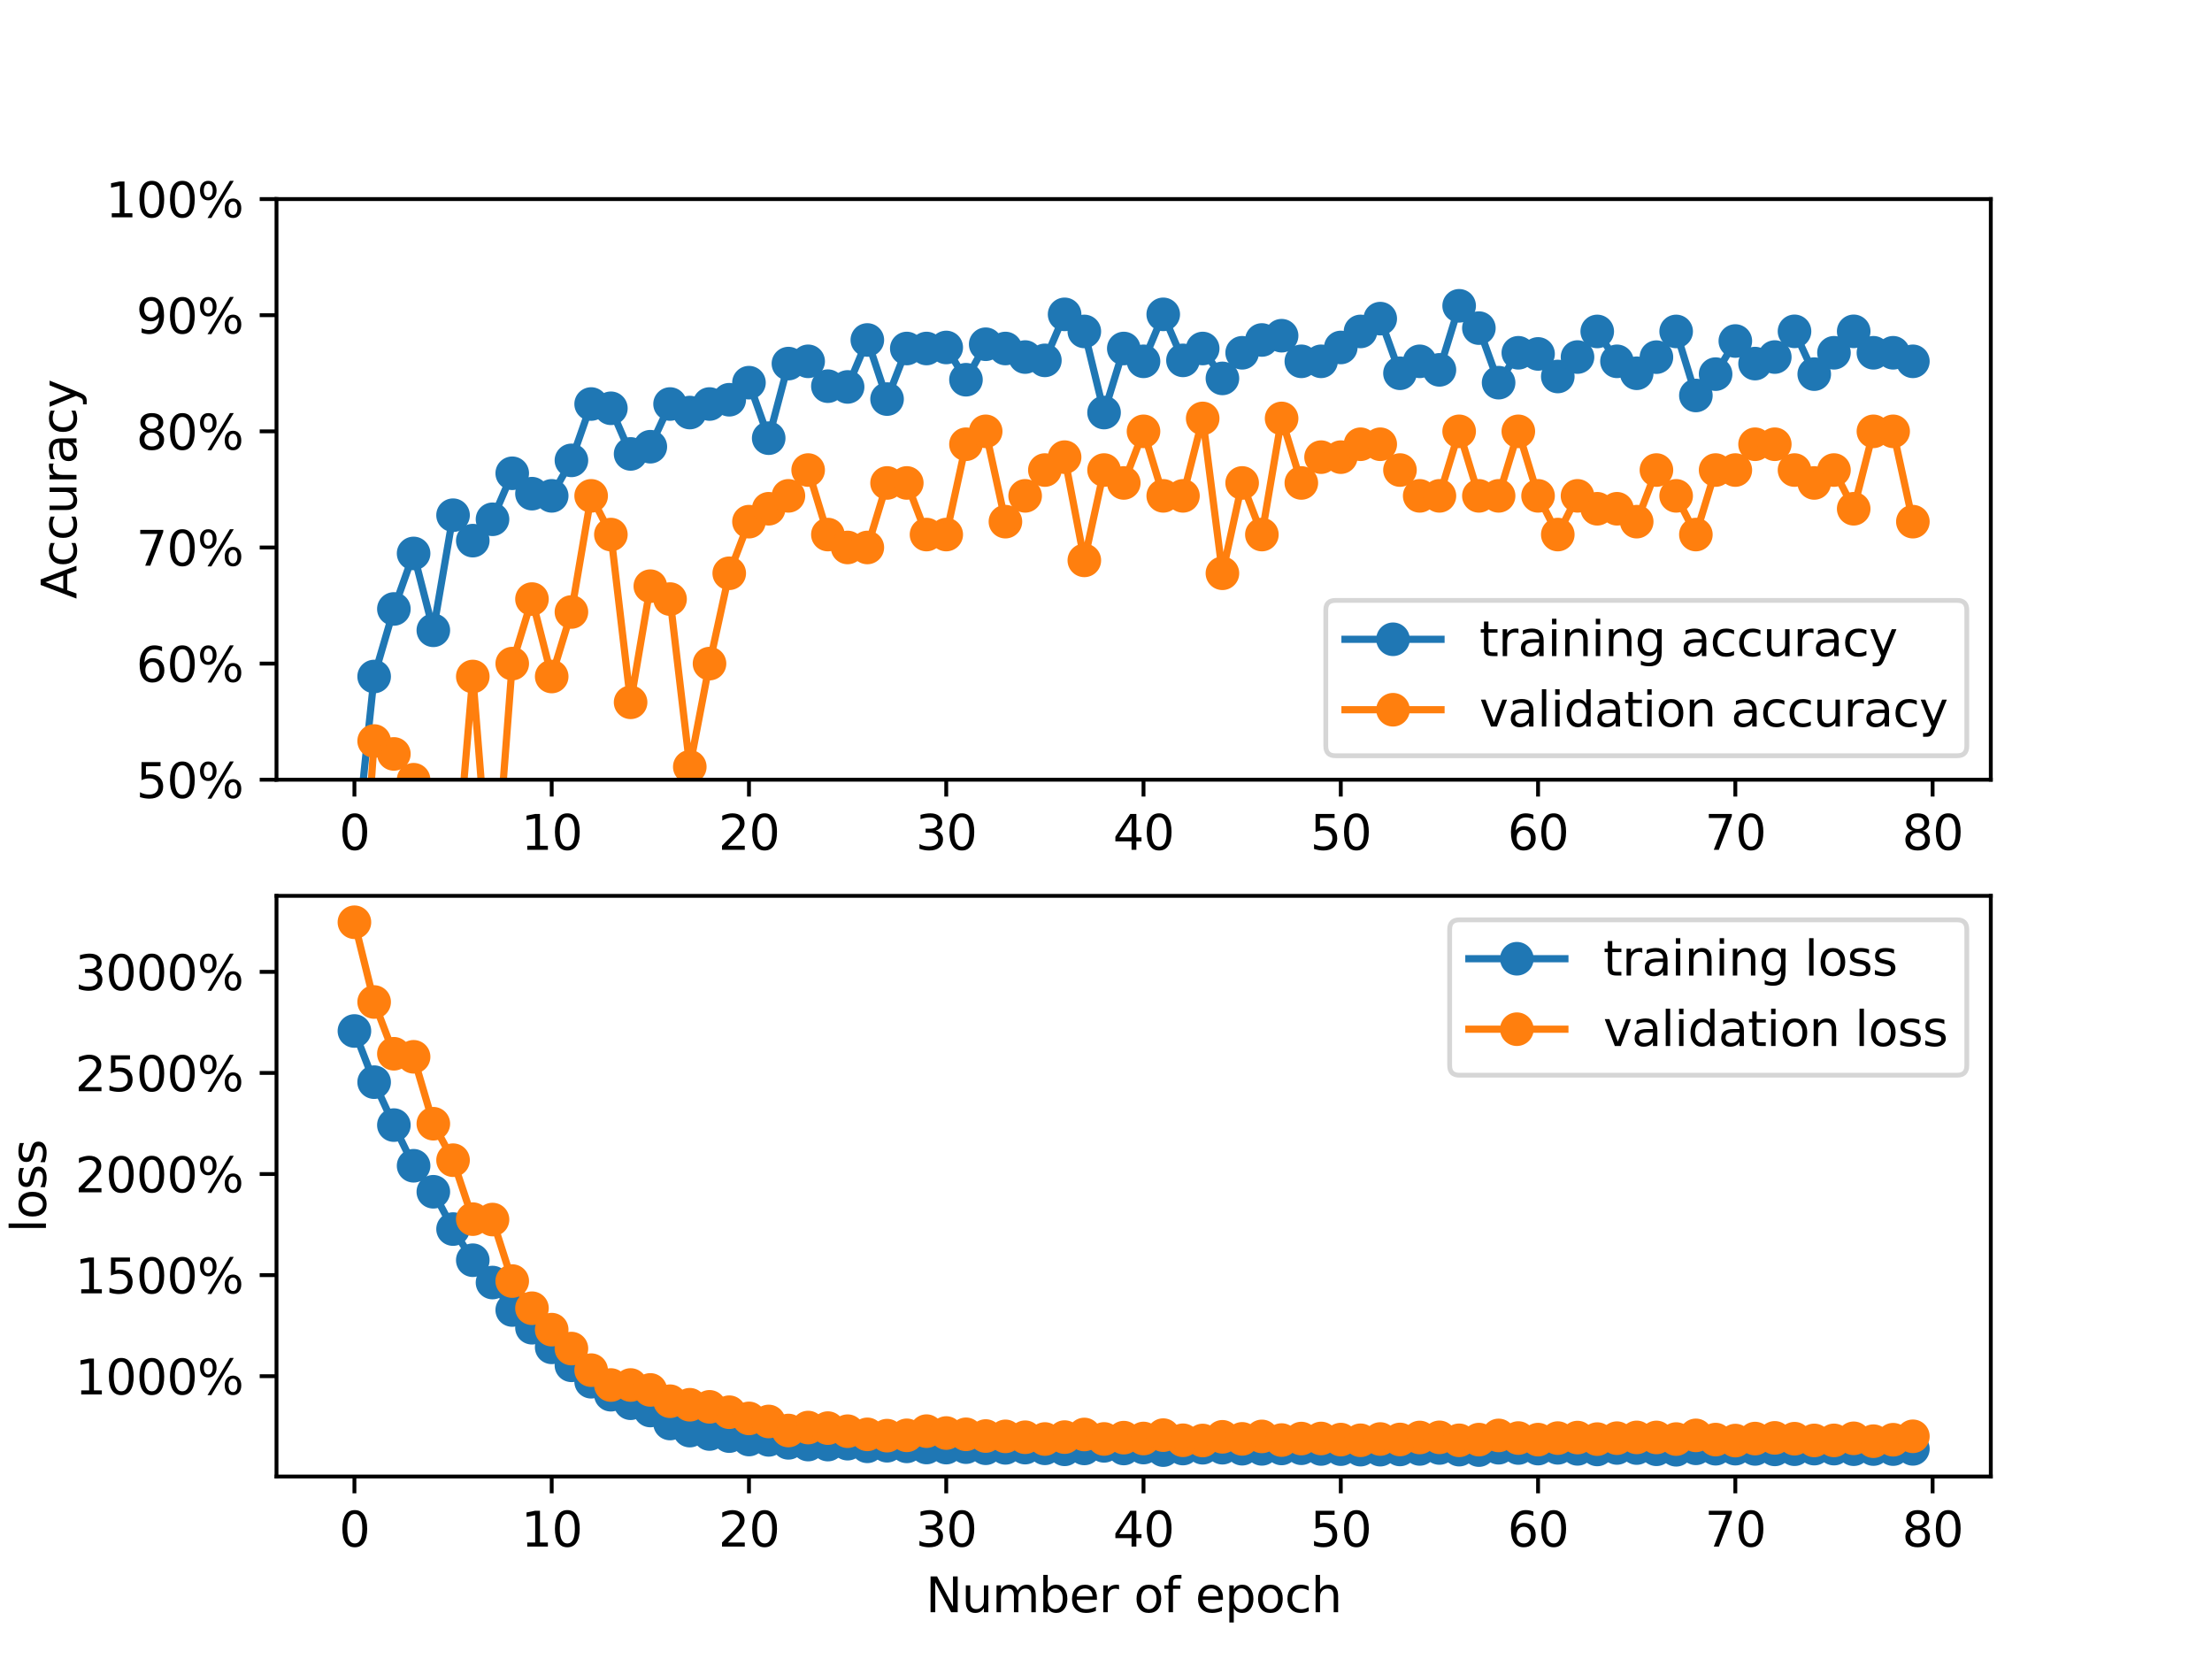 <?xml version="1.0" encoding="utf-8" standalone="no"?>
<!DOCTYPE svg PUBLIC "-//W3C//DTD SVG 1.1//EN"
  "http://www.w3.org/Graphics/SVG/1.1/DTD/svg11.dtd">
<svg xmlns:xlink="http://www.w3.org/1999/xlink" width="460.8pt" height="345.6pt" viewBox="0 0 460.8 345.6" xmlns="http://www.w3.org/2000/svg" version="1.1">
 <defs>
  <style type="text/css">*{stroke-linejoin: round; stroke-linecap: butt}</style>
 </defs>
 <g id="figure_1">
  <g id="patch_1">
   <path d="M 0 345.6 
L 460.8 345.6 
L 460.8 0 
L 0 0 
z
" style="fill: #ffffff"/>
  </g>
  <g id="axes_1">
   <g id="patch_2">
    <path d="M 57.6 162.432 
L 414.72 162.432 
L 414.72 41.472 
L 57.6 41.472 
z
" style="fill: #ffffff"/>
   </g>
   <g id="matplotlib.axis_1">
    <g id="xtick_1">
     <g id="line2d_1">
      <defs>
       <path id="m09e379e30f" d="M 0 0 
L 0 3.5 
" style="stroke: #000000; stroke-width: 0.8"/>
      </defs>
      <g>
       <use xlink:href="#m09e379e30f" x="73.833" y="162.432" style="stroke: #000000; stroke-width: 0.8"/>
      </g>
     </g>
     <g id="text_1">
      <!-- 0 -->
      <g transform="translate(70.651 177.03) scale(0.1 -0.1)">
       <defs>
        <path id="DejaVuSans-30" d="M 2034 4250 
Q 1547 4250 1301 3770 
Q 1056 3291 1056 2328 
Q 1056 1369 1301 889 
Q 1547 409 2034 409 
Q 2525 409 2770 889 
Q 3016 1369 3016 2328 
Q 3016 3291 2770 3770 
Q 2525 4250 2034 4250 
z
M 2034 4750 
Q 2819 4750 3233 4129 
Q 3647 3509 3647 2328 
Q 3647 1150 3233 529 
Q 2819 -91 2034 -91 
Q 1250 -91 836 529 
Q 422 1150 422 2328 
Q 422 3509 836 4129 
Q 1250 4750 2034 4750 
z
" transform="scale(0.016)"/>
       </defs>
       <use xlink:href="#DejaVuSans-30"/>
      </g>
     </g>
    </g>
    <g id="xtick_2">
     <g id="line2d_2">
      <g>
       <use xlink:href="#m09e379e30f" x="114.928" y="162.432" style="stroke: #000000; stroke-width: 0.8"/>
      </g>
     </g>
     <g id="text_2">
      <!-- 10 -->
      <g transform="translate(108.566 177.03) scale(0.1 -0.1)">
       <defs>
        <path id="DejaVuSans-31" d="M 794 531 
L 1825 531 
L 1825 4091 
L 703 3866 
L 703 4441 
L 1819 4666 
L 2450 4666 
L 2450 531 
L 3481 531 
L 3481 0 
L 794 0 
L 794 531 
z
" transform="scale(0.016)"/>
       </defs>
       <use xlink:href="#DejaVuSans-31"/>
       <use xlink:href="#DejaVuSans-30" x="63.623"/>
      </g>
     </g>
    </g>
    <g id="xtick_3">
     <g id="line2d_3">
      <g>
       <use xlink:href="#m09e379e30f" x="156.024" y="162.432" style="stroke: #000000; stroke-width: 0.8"/>
      </g>
     </g>
     <g id="text_3">
      <!-- 20 -->
      <g transform="translate(149.661 177.03) scale(0.1 -0.1)">
       <defs>
        <path id="DejaVuSans-32" d="M 1228 531 
L 3431 531 
L 3431 0 
L 469 0 
L 469 531 
Q 828 903 1448 1529 
Q 2069 2156 2228 2338 
Q 2531 2678 2651 2914 
Q 2772 3150 2772 3378 
Q 2772 3750 2511 3984 
Q 2250 4219 1831 4219 
Q 1534 4219 1204 4116 
Q 875 4013 500 3803 
L 500 4441 
Q 881 4594 1212 4672 
Q 1544 4750 1819 4750 
Q 2544 4750 2975 4387 
Q 3406 4025 3406 3419 
Q 3406 3131 3298 2873 
Q 3191 2616 2906 2266 
Q 2828 2175 2409 1742 
Q 1991 1309 1228 531 
z
" transform="scale(0.016)"/>
       </defs>
       <use xlink:href="#DejaVuSans-32"/>
       <use xlink:href="#DejaVuSans-30" x="63.623"/>
      </g>
     </g>
    </g>
    <g id="xtick_4">
     <g id="line2d_4">
      <g>
       <use xlink:href="#m09e379e30f" x="197.119" y="162.432" style="stroke: #000000; stroke-width: 0.8"/>
      </g>
     </g>
     <g id="text_4">
      <!-- 30 -->
      <g transform="translate(190.757 177.03) scale(0.1 -0.1)">
       <defs>
        <path id="DejaVuSans-33" d="M 2597 2516 
Q 3050 2419 3304 2112 
Q 3559 1806 3559 1356 
Q 3559 666 3084 287 
Q 2609 -91 1734 -91 
Q 1441 -91 1130 -33 
Q 819 25 488 141 
L 488 750 
Q 750 597 1062 519 
Q 1375 441 1716 441 
Q 2309 441 2620 675 
Q 2931 909 2931 1356 
Q 2931 1769 2642 2001 
Q 2353 2234 1838 2234 
L 1294 2234 
L 1294 2753 
L 1863 2753 
Q 2328 2753 2575 2939 
Q 2822 3125 2822 3475 
Q 2822 3834 2567 4026 
Q 2313 4219 1838 4219 
Q 1578 4219 1281 4162 
Q 984 4106 628 3988 
L 628 4550 
Q 988 4650 1302 4700 
Q 1616 4750 1894 4750 
Q 2613 4750 3031 4423 
Q 3450 4097 3450 3541 
Q 3450 3153 3228 2886 
Q 3006 2619 2597 2516 
z
" transform="scale(0.016)"/>
       </defs>
       <use xlink:href="#DejaVuSans-33"/>
       <use xlink:href="#DejaVuSans-30" x="63.623"/>
      </g>
     </g>
    </g>
    <g id="xtick_5">
     <g id="line2d_5">
      <g>
       <use xlink:href="#m09e379e30f" x="238.215" y="162.432" style="stroke: #000000; stroke-width: 0.8"/>
      </g>
     </g>
     <g id="text_5">
      <!-- 40 -->
      <g transform="translate(231.852 177.03) scale(0.1 -0.1)">
       <defs>
        <path id="DejaVuSans-34" d="M 2419 4116 
L 825 1625 
L 2419 1625 
L 2419 4116 
z
M 2253 4666 
L 3047 4666 
L 3047 1625 
L 3713 1625 
L 3713 1100 
L 3047 1100 
L 3047 0 
L 2419 0 
L 2419 1100 
L 313 1100 
L 313 1709 
L 2253 4666 
z
" transform="scale(0.016)"/>
       </defs>
       <use xlink:href="#DejaVuSans-34"/>
       <use xlink:href="#DejaVuSans-30" x="63.623"/>
      </g>
     </g>
    </g>
    <g id="xtick_6">
     <g id="line2d_6">
      <g>
       <use xlink:href="#m09e379e30f" x="279.31" y="162.432" style="stroke: #000000; stroke-width: 0.8"/>
      </g>
     </g>
     <g id="text_6">
      <!-- 50 -->
      <g transform="translate(272.948 177.03) scale(0.1 -0.1)">
       <defs>
        <path id="DejaVuSans-35" d="M 691 4666 
L 3169 4666 
L 3169 4134 
L 1269 4134 
L 1269 2991 
Q 1406 3038 1543 3061 
Q 1681 3084 1819 3084 
Q 2600 3084 3056 2656 
Q 3513 2228 3513 1497 
Q 3513 744 3044 326 
Q 2575 -91 1722 -91 
Q 1428 -91 1123 -41 
Q 819 9 494 109 
L 494 744 
Q 775 591 1075 516 
Q 1375 441 1709 441 
Q 2250 441 2565 725 
Q 2881 1009 2881 1497 
Q 2881 1984 2565 2268 
Q 2250 2553 1709 2553 
Q 1456 2553 1204 2497 
Q 953 2441 691 2322 
L 691 4666 
z
" transform="scale(0.016)"/>
       </defs>
       <use xlink:href="#DejaVuSans-35"/>
       <use xlink:href="#DejaVuSans-30" x="63.623"/>
      </g>
     </g>
    </g>
    <g id="xtick_7">
     <g id="line2d_7">
      <g>
       <use xlink:href="#m09e379e30f" x="320.406" y="162.432" style="stroke: #000000; stroke-width: 0.8"/>
      </g>
     </g>
     <g id="text_7">
      <!-- 60 -->
      <g transform="translate(314.043 177.03) scale(0.1 -0.1)">
       <defs>
        <path id="DejaVuSans-36" d="M 2113 2584 
Q 1688 2584 1439 2293 
Q 1191 2003 1191 1497 
Q 1191 994 1439 701 
Q 1688 409 2113 409 
Q 2538 409 2786 701 
Q 3034 994 3034 1497 
Q 3034 2003 2786 2293 
Q 2538 2584 2113 2584 
z
M 3366 4563 
L 3366 3988 
Q 3128 4100 2886 4159 
Q 2644 4219 2406 4219 
Q 1781 4219 1451 3797 
Q 1122 3375 1075 2522 
Q 1259 2794 1537 2939 
Q 1816 3084 2150 3084 
Q 2853 3084 3261 2657 
Q 3669 2231 3669 1497 
Q 3669 778 3244 343 
Q 2819 -91 2113 -91 
Q 1303 -91 875 529 
Q 447 1150 447 2328 
Q 447 3434 972 4092 
Q 1497 4750 2381 4750 
Q 2619 4750 2861 4703 
Q 3103 4656 3366 4563 
z
" transform="scale(0.016)"/>
       </defs>
       <use xlink:href="#DejaVuSans-36"/>
       <use xlink:href="#DejaVuSans-30" x="63.623"/>
      </g>
     </g>
    </g>
    <g id="xtick_8">
     <g id="line2d_8">
      <g>
       <use xlink:href="#m09e379e30f" x="361.501" y="162.432" style="stroke: #000000; stroke-width: 0.8"/>
      </g>
     </g>
     <g id="text_8">
      <!-- 70 -->
      <g transform="translate(355.139 177.03) scale(0.1 -0.1)">
       <defs>
        <path id="DejaVuSans-37" d="M 525 4666 
L 3525 4666 
L 3525 4397 
L 1831 0 
L 1172 0 
L 2766 4134 
L 525 4134 
L 525 4666 
z
" transform="scale(0.016)"/>
       </defs>
       <use xlink:href="#DejaVuSans-37"/>
       <use xlink:href="#DejaVuSans-30" x="63.623"/>
      </g>
     </g>
    </g>
    <g id="xtick_9">
     <g id="line2d_9">
      <g>
       <use xlink:href="#m09e379e30f" x="402.597" y="162.432" style="stroke: #000000; stroke-width: 0.8"/>
      </g>
     </g>
     <g id="text_9">
      <!-- 80 -->
      <g transform="translate(396.234 177.03) scale(0.1 -0.1)">
       <defs>
        <path id="DejaVuSans-38" d="M 2034 2216 
Q 1584 2216 1326 1975 
Q 1069 1734 1069 1313 
Q 1069 891 1326 650 
Q 1584 409 2034 409 
Q 2484 409 2743 651 
Q 3003 894 3003 1313 
Q 3003 1734 2745 1975 
Q 2488 2216 2034 2216 
z
M 1403 2484 
Q 997 2584 770 2862 
Q 544 3141 544 3541 
Q 544 4100 942 4425 
Q 1341 4750 2034 4750 
Q 2731 4750 3128 4425 
Q 3525 4100 3525 3541 
Q 3525 3141 3298 2862 
Q 3072 2584 2669 2484 
Q 3125 2378 3379 2068 
Q 3634 1759 3634 1313 
Q 3634 634 3220 271 
Q 2806 -91 2034 -91 
Q 1263 -91 848 271 
Q 434 634 434 1313 
Q 434 1759 690 2068 
Q 947 2378 1403 2484 
z
M 1172 3481 
Q 1172 3119 1398 2916 
Q 1625 2713 2034 2713 
Q 2441 2713 2670 2916 
Q 2900 3119 2900 3481 
Q 2900 3844 2670 4047 
Q 2441 4250 2034 4250 
Q 1625 4250 1398 4047 
Q 1172 3844 1172 3481 
z
" transform="scale(0.016)"/>
       </defs>
       <use xlink:href="#DejaVuSans-38"/>
       <use xlink:href="#DejaVuSans-30" x="63.623"/>
      </g>
     </g>
    </g>
   </g>
   <g id="matplotlib.axis_2">
    <g id="ytick_1">
     <g id="line2d_10">
      <defs>
       <path id="mff9f065c93" d="M 0 0 
L -3.5 0 
" style="stroke: #000000; stroke-width: 0.8"/>
      </defs>
      <g>
       <use xlink:href="#mff9f065c93" x="57.6" y="162.432" style="stroke: #000000; stroke-width: 0.8"/>
      </g>
     </g>
     <g id="text_10">
      <!-- 50% -->
      <g transform="translate(28.373 166.231) scale(0.1 -0.1)">
       <defs>
        <path id="DejaVuSans-25" d="M 4653 2053 
Q 4381 2053 4226 1822 
Q 4072 1591 4072 1178 
Q 4072 772 4226 539 
Q 4381 306 4653 306 
Q 4919 306 5073 539 
Q 5228 772 5228 1178 
Q 5228 1588 5073 1820 
Q 4919 2053 4653 2053 
z
M 4653 2450 
Q 5147 2450 5437 2106 
Q 5728 1763 5728 1178 
Q 5728 594 5436 251 
Q 5144 -91 4653 -91 
Q 4153 -91 3862 251 
Q 3572 594 3572 1178 
Q 3572 1766 3864 2108 
Q 4156 2450 4653 2450 
z
M 1428 4353 
Q 1159 4353 1004 4120 
Q 850 3888 850 3481 
Q 850 3069 1003 2837 
Q 1156 2606 1428 2606 
Q 1700 2606 1854 2837 
Q 2009 3069 2009 3481 
Q 2009 3884 1853 4118 
Q 1697 4353 1428 4353 
z
M 4250 4750 
L 4750 4750 
L 1831 -91 
L 1331 -91 
L 4250 4750 
z
M 1428 4750 
Q 1922 4750 2215 4408 
Q 2509 4066 2509 3481 
Q 2509 2891 2217 2550 
Q 1925 2209 1428 2209 
Q 931 2209 642 2551 
Q 353 2894 353 3481 
Q 353 4063 643 4406 
Q 934 4750 1428 4750 
z
" transform="scale(0.016)"/>
       </defs>
       <use xlink:href="#DejaVuSans-35"/>
       <use xlink:href="#DejaVuSans-30" x="63.623"/>
       <use xlink:href="#DejaVuSans-25" x="127.246"/>
      </g>
     </g>
    </g>
    <g id="ytick_2">
     <g id="line2d_11">
      <g>
       <use xlink:href="#mff9f065c93" x="57.6" y="138.24" style="stroke: #000000; stroke-width: 0.8"/>
      </g>
     </g>
     <g id="text_11">
      <!-- 60% -->
      <g transform="translate(28.373 142.039) scale(0.1 -0.1)">
       <use xlink:href="#DejaVuSans-36"/>
       <use xlink:href="#DejaVuSans-30" x="63.623"/>
       <use xlink:href="#DejaVuSans-25" x="127.246"/>
      </g>
     </g>
    </g>
    <g id="ytick_3">
     <g id="line2d_12">
      <g>
       <use xlink:href="#mff9f065c93" x="57.6" y="114.048" style="stroke: #000000; stroke-width: 0.8"/>
      </g>
     </g>
     <g id="text_12">
      <!-- 70% -->
      <g transform="translate(28.373 117.847) scale(0.1 -0.1)">
       <use xlink:href="#DejaVuSans-37"/>
       <use xlink:href="#DejaVuSans-30" x="63.623"/>
       <use xlink:href="#DejaVuSans-25" x="127.246"/>
      </g>
     </g>
    </g>
    <g id="ytick_4">
     <g id="line2d_13">
      <g>
       <use xlink:href="#mff9f065c93" x="57.6" y="89.856" style="stroke: #000000; stroke-width: 0.8"/>
      </g>
     </g>
     <g id="text_13">
      <!-- 80% -->
      <g transform="translate(28.373 93.655) scale(0.1 -0.1)">
       <use xlink:href="#DejaVuSans-38"/>
       <use xlink:href="#DejaVuSans-30" x="63.623"/>
       <use xlink:href="#DejaVuSans-25" x="127.246"/>
      </g>
     </g>
    </g>
    <g id="ytick_5">
     <g id="line2d_14">
      <g>
       <use xlink:href="#mff9f065c93" x="57.6" y="65.664" style="stroke: #000000; stroke-width: 0.8"/>
      </g>
     </g>
     <g id="text_14">
      <!-- 90% -->
      <g transform="translate(28.373 69.463) scale(0.1 -0.1)">
       <defs>
        <path id="DejaVuSans-39" d="M 703 97 
L 703 672 
Q 941 559 1184 500 
Q 1428 441 1663 441 
Q 2288 441 2617 861 
Q 2947 1281 2994 2138 
Q 2813 1869 2534 1725 
Q 2256 1581 1919 1581 
Q 1219 1581 811 2004 
Q 403 2428 403 3163 
Q 403 3881 828 4315 
Q 1253 4750 1959 4750 
Q 2769 4750 3195 4129 
Q 3622 3509 3622 2328 
Q 3622 1225 3098 567 
Q 2575 -91 1691 -91 
Q 1453 -91 1209 -44 
Q 966 3 703 97 
z
M 1959 2075 
Q 2384 2075 2632 2365 
Q 2881 2656 2881 3163 
Q 2881 3666 2632 3958 
Q 2384 4250 1959 4250 
Q 1534 4250 1286 3958 
Q 1038 3666 1038 3163 
Q 1038 2656 1286 2365 
Q 1534 2075 1959 2075 
z
" transform="scale(0.016)"/>
       </defs>
       <use xlink:href="#DejaVuSans-39"/>
       <use xlink:href="#DejaVuSans-30" x="63.623"/>
       <use xlink:href="#DejaVuSans-25" x="127.246"/>
      </g>
     </g>
    </g>
    <g id="ytick_6">
     <g id="line2d_15">
      <g>
       <use xlink:href="#mff9f065c93" x="57.6" y="41.472" style="stroke: #000000; stroke-width: 0.8"/>
      </g>
     </g>
     <g id="text_15">
      <!-- 100% -->
      <g transform="translate(22.011 45.271) scale(0.1 -0.1)">
       <use xlink:href="#DejaVuSans-31"/>
       <use xlink:href="#DejaVuSans-30" x="63.623"/>
       <use xlink:href="#DejaVuSans-30" x="127.246"/>
       <use xlink:href="#DejaVuSans-25" x="190.869"/>
      </g>
     </g>
    </g>
    <g id="text_16">
     <!-- Accuracy -->
     <g transform="translate(15.931 124.78) rotate(-90) scale(0.1 -0.1)">
      <defs>
       <path id="DejaVuSans-41" d="M 2188 4044 
L 1331 1722 
L 3047 1722 
L 2188 4044 
z
M 1831 4666 
L 2547 4666 
L 4325 0 
L 3669 0 
L 3244 1197 
L 1141 1197 
L 716 0 
L 50 0 
L 1831 4666 
z
" transform="scale(0.016)"/>
       <path id="DejaVuSans-63" d="M 3122 3366 
L 3122 2828 
Q 2878 2963 2633 3030 
Q 2388 3097 2138 3097 
Q 1578 3097 1268 2742 
Q 959 2388 959 1747 
Q 959 1106 1268 751 
Q 1578 397 2138 397 
Q 2388 397 2633 464 
Q 2878 531 3122 666 
L 3122 134 
Q 2881 22 2623 -34 
Q 2366 -91 2075 -91 
Q 1284 -91 818 406 
Q 353 903 353 1747 
Q 353 2603 823 3093 
Q 1294 3584 2113 3584 
Q 2378 3584 2631 3529 
Q 2884 3475 3122 3366 
z
" transform="scale(0.016)"/>
       <path id="DejaVuSans-75" d="M 544 1381 
L 544 3500 
L 1119 3500 
L 1119 1403 
Q 1119 906 1312 657 
Q 1506 409 1894 409 
Q 2359 409 2629 706 
Q 2900 1003 2900 1516 
L 2900 3500 
L 3475 3500 
L 3475 0 
L 2900 0 
L 2900 538 
Q 2691 219 2414 64 
Q 2138 -91 1772 -91 
Q 1169 -91 856 284 
Q 544 659 544 1381 
z
M 1991 3584 
L 1991 3584 
z
" transform="scale(0.016)"/>
       <path id="DejaVuSans-72" d="M 2631 2963 
Q 2534 3019 2420 3045 
Q 2306 3072 2169 3072 
Q 1681 3072 1420 2755 
Q 1159 2438 1159 1844 
L 1159 0 
L 581 0 
L 581 3500 
L 1159 3500 
L 1159 2956 
Q 1341 3275 1631 3429 
Q 1922 3584 2338 3584 
Q 2397 3584 2469 3576 
Q 2541 3569 2628 3553 
L 2631 2963 
z
" transform="scale(0.016)"/>
       <path id="DejaVuSans-61" d="M 2194 1759 
Q 1497 1759 1228 1600 
Q 959 1441 959 1056 
Q 959 750 1161 570 
Q 1363 391 1709 391 
Q 2188 391 2477 730 
Q 2766 1069 2766 1631 
L 2766 1759 
L 2194 1759 
z
M 3341 1997 
L 3341 0 
L 2766 0 
L 2766 531 
Q 2569 213 2275 61 
Q 1981 -91 1556 -91 
Q 1019 -91 701 211 
Q 384 513 384 1019 
Q 384 1609 779 1909 
Q 1175 2209 1959 2209 
L 2766 2209 
L 2766 2266 
Q 2766 2663 2505 2880 
Q 2244 3097 1772 3097 
Q 1472 3097 1187 3025 
Q 903 2953 641 2809 
L 641 3341 
Q 956 3463 1253 3523 
Q 1550 3584 1831 3584 
Q 2591 3584 2966 3190 
Q 3341 2797 3341 1997 
z
" transform="scale(0.016)"/>
       <path id="DejaVuSans-79" d="M 2059 -325 
Q 1816 -950 1584 -1140 
Q 1353 -1331 966 -1331 
L 506 -1331 
L 506 -850 
L 844 -850 
Q 1081 -850 1212 -737 
Q 1344 -625 1503 -206 
L 1606 56 
L 191 3500 
L 800 3500 
L 1894 763 
L 2988 3500 
L 3597 3500 
L 2059 -325 
z
" transform="scale(0.016)"/>
      </defs>
      <use xlink:href="#DejaVuSans-41"/>
      <use xlink:href="#DejaVuSans-63" x="66.658"/>
      <use xlink:href="#DejaVuSans-63" x="121.639"/>
      <use xlink:href="#DejaVuSans-75" x="176.619"/>
      <use xlink:href="#DejaVuSans-72" x="239.998"/>
      <use xlink:href="#DejaVuSans-61" x="281.111"/>
      <use xlink:href="#DejaVuSans-63" x="342.391"/>
      <use xlink:href="#DejaVuSans-79" x="397.371"/>
     </g>
    </g>
   </g>
   <g id="line2d_16">
    <path d="M 73.833 179.904 
L 77.942 140.928 
L 82.052 126.856 
L 86.161 115.293 
L 90.271 131.303 
L 94.38 107.328 
L 98.49 112.625 
L 102.6 108.178 
L 106.709 98.592 
L 110.819 102.841 
L 114.928 103.296 
L 119.038 95.904 
L 123.147 84.164 
L 127.257 85.053 
L 131.366 94.56 
L 135.476 93.058 
L 139.586 84.164 
L 143.695 85.943 
L 147.805 84.164 
L 151.914 83.274 
L 156.024 79.717 
L 160.133 91.279 
L 164.243 75.744 
L 168.352 75.27 
L 172.462 80.448 
L 176.572 80.606 
L 180.681 70.823 
L 184.791 83.136 
L 188.9 72.601 
L 193.01 72.601 
L 197.119 72.384 
L 201.229 79.104 
L 205.338 71.712 
L 209.448 72.601 
L 213.557 74.38 
L 217.667 75.072 
L 221.777 65.486 
L 225.886 69.044 
L 229.996 85.943 
L 234.105 72.601 
L 238.215 75.27 
L 242.324 65.486 
L 246.434 75.072 
L 250.543 72.601 
L 254.653 78.827 
L 258.763 73.491 
L 262.872 70.823 
L 266.982 69.933 
L 271.091 75.27 
L 275.201 75.27 
L 279.31 72.384 
L 283.42 69.044 
L 287.529 66.376 
L 291.639 77.76 
L 295.748 75.27 
L 299.858 77.048 
L 303.968 63.707 
L 308.077 68.352 
L 312.187 79.717 
L 316.296 73.491 
L 320.406 73.728 
L 324.515 78.432 
L 328.625 74.38 
L 332.734 69.044 
L 336.844 75.27 
L 340.954 77.76 
L 345.063 74.4 
L 349.173 69.044 
L 353.282 82.385 
L 357.392 77.938 
L 361.501 71.04 
L 365.611 75.744 
L 369.72 74.38 
L 373.83 69.024 
L 377.94 77.938 
L 382.049 73.491 
L 386.159 69.024 
L 390.268 73.491 
L 394.378 73.491 
L 398.487 75.27 
" clip-path="url(#p32d6c68803)" style="fill: none; stroke: #1f77b4; stroke-width: 1.5; stroke-linecap: square"/>
    <defs>
     <path id="m5743174002" d="M 0 3 
C 0.796 3 1.559 2.684 2.121 2.121 
C 2.684 1.559 3 0.796 3 0 
C 3 -0.796 2.684 -1.559 2.121 -2.121 
C 1.559 -2.684 0.796 -3 0 -3 
C -0.796 -3 -1.559 -2.684 -2.121 -2.121 
C -2.684 -1.559 -3 -0.796 -3 0 
C -3 0.796 -2.684 1.559 -2.121 2.121 
C -1.559 2.684 -0.796 3 0 3 
z
" style="stroke: #1f77b4"/>
    </defs>
    <g clip-path="url(#p32d6c68803)">
     <use xlink:href="#m5743174002" x="73.833" y="179.904" style="fill: #1f77b4; stroke: #1f77b4"/>
     <use xlink:href="#m5743174002" x="77.942" y="140.928" style="fill: #1f77b4; stroke: #1f77b4"/>
     <use xlink:href="#m5743174002" x="82.052" y="126.856" style="fill: #1f77b4; stroke: #1f77b4"/>
     <use xlink:href="#m5743174002" x="86.161" y="115.293" style="fill: #1f77b4; stroke: #1f77b4"/>
     <use xlink:href="#m5743174002" x="90.271" y="131.303" style="fill: #1f77b4; stroke: #1f77b4"/>
     <use xlink:href="#m5743174002" x="94.38" y="107.328" style="fill: #1f77b4; stroke: #1f77b4"/>
     <use xlink:href="#m5743174002" x="98.49" y="112.625" style="fill: #1f77b4; stroke: #1f77b4"/>
     <use xlink:href="#m5743174002" x="102.6" y="108.178" style="fill: #1f77b4; stroke: #1f77b4"/>
     <use xlink:href="#m5743174002" x="106.709" y="98.592" style="fill: #1f77b4; stroke: #1f77b4"/>
     <use xlink:href="#m5743174002" x="110.819" y="102.841" style="fill: #1f77b4; stroke: #1f77b4"/>
     <use xlink:href="#m5743174002" x="114.928" y="103.296" style="fill: #1f77b4; stroke: #1f77b4"/>
     <use xlink:href="#m5743174002" x="119.038" y="95.904" style="fill: #1f77b4; stroke: #1f77b4"/>
     <use xlink:href="#m5743174002" x="123.147" y="84.164" style="fill: #1f77b4; stroke: #1f77b4"/>
     <use xlink:href="#m5743174002" x="127.257" y="85.053" style="fill: #1f77b4; stroke: #1f77b4"/>
     <use xlink:href="#m5743174002" x="131.366" y="94.56" style="fill: #1f77b4; stroke: #1f77b4"/>
     <use xlink:href="#m5743174002" x="135.476" y="93.058" style="fill: #1f77b4; stroke: #1f77b4"/>
     <use xlink:href="#m5743174002" x="139.586" y="84.164" style="fill: #1f77b4; stroke: #1f77b4"/>
     <use xlink:href="#m5743174002" x="143.695" y="85.943" style="fill: #1f77b4; stroke: #1f77b4"/>
     <use xlink:href="#m5743174002" x="147.805" y="84.164" style="fill: #1f77b4; stroke: #1f77b4"/>
     <use xlink:href="#m5743174002" x="151.914" y="83.274" style="fill: #1f77b4; stroke: #1f77b4"/>
     <use xlink:href="#m5743174002" x="156.024" y="79.717" style="fill: #1f77b4; stroke: #1f77b4"/>
     <use xlink:href="#m5743174002" x="160.133" y="91.279" style="fill: #1f77b4; stroke: #1f77b4"/>
     <use xlink:href="#m5743174002" x="164.243" y="75.744" style="fill: #1f77b4; stroke: #1f77b4"/>
     <use xlink:href="#m5743174002" x="168.352" y="75.27" style="fill: #1f77b4; stroke: #1f77b4"/>
     <use xlink:href="#m5743174002" x="172.462" y="80.448" style="fill: #1f77b4; stroke: #1f77b4"/>
     <use xlink:href="#m5743174002" x="176.572" y="80.606" style="fill: #1f77b4; stroke: #1f77b4"/>
     <use xlink:href="#m5743174002" x="180.681" y="70.823" style="fill: #1f77b4; stroke: #1f77b4"/>
     <use xlink:href="#m5743174002" x="184.791" y="83.136" style="fill: #1f77b4; stroke: #1f77b4"/>
     <use xlink:href="#m5743174002" x="188.9" y="72.601" style="fill: #1f77b4; stroke: #1f77b4"/>
     <use xlink:href="#m5743174002" x="193.01" y="72.601" style="fill: #1f77b4; stroke: #1f77b4"/>
     <use xlink:href="#m5743174002" x="197.119" y="72.384" style="fill: #1f77b4; stroke: #1f77b4"/>
     <use xlink:href="#m5743174002" x="201.229" y="79.104" style="fill: #1f77b4; stroke: #1f77b4"/>
     <use xlink:href="#m5743174002" x="205.338" y="71.712" style="fill: #1f77b4; stroke: #1f77b4"/>
     <use xlink:href="#m5743174002" x="209.448" y="72.601" style="fill: #1f77b4; stroke: #1f77b4"/>
     <use xlink:href="#m5743174002" x="213.557" y="74.38" style="fill: #1f77b4; stroke: #1f77b4"/>
     <use xlink:href="#m5743174002" x="217.667" y="75.072" style="fill: #1f77b4; stroke: #1f77b4"/>
     <use xlink:href="#m5743174002" x="221.777" y="65.486" style="fill: #1f77b4; stroke: #1f77b4"/>
     <use xlink:href="#m5743174002" x="225.886" y="69.044" style="fill: #1f77b4; stroke: #1f77b4"/>
     <use xlink:href="#m5743174002" x="229.996" y="85.943" style="fill: #1f77b4; stroke: #1f77b4"/>
     <use xlink:href="#m5743174002" x="234.105" y="72.601" style="fill: #1f77b4; stroke: #1f77b4"/>
     <use xlink:href="#m5743174002" x="238.215" y="75.27" style="fill: #1f77b4; stroke: #1f77b4"/>
     <use xlink:href="#m5743174002" x="242.324" y="65.486" style="fill: #1f77b4; stroke: #1f77b4"/>
     <use xlink:href="#m5743174002" x="246.434" y="75.072" style="fill: #1f77b4; stroke: #1f77b4"/>
     <use xlink:href="#m5743174002" x="250.543" y="72.601" style="fill: #1f77b4; stroke: #1f77b4"/>
     <use xlink:href="#m5743174002" x="254.653" y="78.827" style="fill: #1f77b4; stroke: #1f77b4"/>
     <use xlink:href="#m5743174002" x="258.763" y="73.491" style="fill: #1f77b4; stroke: #1f77b4"/>
     <use xlink:href="#m5743174002" x="262.872" y="70.823" style="fill: #1f77b4; stroke: #1f77b4"/>
     <use xlink:href="#m5743174002" x="266.982" y="69.933" style="fill: #1f77b4; stroke: #1f77b4"/>
     <use xlink:href="#m5743174002" x="271.091" y="75.27" style="fill: #1f77b4; stroke: #1f77b4"/>
     <use xlink:href="#m5743174002" x="275.201" y="75.27" style="fill: #1f77b4; stroke: #1f77b4"/>
     <use xlink:href="#m5743174002" x="279.31" y="72.384" style="fill: #1f77b4; stroke: #1f77b4"/>
     <use xlink:href="#m5743174002" x="283.42" y="69.044" style="fill: #1f77b4; stroke: #1f77b4"/>
     <use xlink:href="#m5743174002" x="287.529" y="66.376" style="fill: #1f77b4; stroke: #1f77b4"/>
     <use xlink:href="#m5743174002" x="291.639" y="77.76" style="fill: #1f77b4; stroke: #1f77b4"/>
     <use xlink:href="#m5743174002" x="295.748" y="75.27" style="fill: #1f77b4; stroke: #1f77b4"/>
     <use xlink:href="#m5743174002" x="299.858" y="77.048" style="fill: #1f77b4; stroke: #1f77b4"/>
     <use xlink:href="#m5743174002" x="303.968" y="63.707" style="fill: #1f77b4; stroke: #1f77b4"/>
     <use xlink:href="#m5743174002" x="308.077" y="68.352" style="fill: #1f77b4; stroke: #1f77b4"/>
     <use xlink:href="#m5743174002" x="312.187" y="79.717" style="fill: #1f77b4; stroke: #1f77b4"/>
     <use xlink:href="#m5743174002" x="316.296" y="73.491" style="fill: #1f77b4; stroke: #1f77b4"/>
     <use xlink:href="#m5743174002" x="320.406" y="73.728" style="fill: #1f77b4; stroke: #1f77b4"/>
     <use xlink:href="#m5743174002" x="324.515" y="78.432" style="fill: #1f77b4; stroke: #1f77b4"/>
     <use xlink:href="#m5743174002" x="328.625" y="74.38" style="fill: #1f77b4; stroke: #1f77b4"/>
     <use xlink:href="#m5743174002" x="332.734" y="69.044" style="fill: #1f77b4; stroke: #1f77b4"/>
     <use xlink:href="#m5743174002" x="336.844" y="75.27" style="fill: #1f77b4; stroke: #1f77b4"/>
     <use xlink:href="#m5743174002" x="340.954" y="77.76" style="fill: #1f77b4; stroke: #1f77b4"/>
     <use xlink:href="#m5743174002" x="345.063" y="74.4" style="fill: #1f77b4; stroke: #1f77b4"/>
     <use xlink:href="#m5743174002" x="349.173" y="69.044" style="fill: #1f77b4; stroke: #1f77b4"/>
     <use xlink:href="#m5743174002" x="353.282" y="82.385" style="fill: #1f77b4; stroke: #1f77b4"/>
     <use xlink:href="#m5743174002" x="357.392" y="77.938" style="fill: #1f77b4; stroke: #1f77b4"/>
     <use xlink:href="#m5743174002" x="361.501" y="71.04" style="fill: #1f77b4; stroke: #1f77b4"/>
     <use xlink:href="#m5743174002" x="365.611" y="75.744" style="fill: #1f77b4; stroke: #1f77b4"/>
     <use xlink:href="#m5743174002" x="369.72" y="74.38" style="fill: #1f77b4; stroke: #1f77b4"/>
     <use xlink:href="#m5743174002" x="373.83" y="69.024" style="fill: #1f77b4; stroke: #1f77b4"/>
     <use xlink:href="#m5743174002" x="377.94" y="77.938" style="fill: #1f77b4; stroke: #1f77b4"/>
     <use xlink:href="#m5743174002" x="382.049" y="73.491" style="fill: #1f77b4; stroke: #1f77b4"/>
     <use xlink:href="#m5743174002" x="386.159" y="69.024" style="fill: #1f77b4; stroke: #1f77b4"/>
     <use xlink:href="#m5743174002" x="390.268" y="73.491" style="fill: #1f77b4; stroke: #1f77b4"/>
     <use xlink:href="#m5743174002" x="394.378" y="73.491" style="fill: #1f77b4; stroke: #1f77b4"/>
     <use xlink:href="#m5743174002" x="398.487" y="75.27" style="fill: #1f77b4; stroke: #1f77b4"/>
    </g>
   </g>
   <g id="line2d_17">
    <path d="M 73.833 213.504 
L 77.942 154.368 
L 82.052 157.056 
L 86.161 162.432 
L 90.271 178.56 
L 94.38 189.312 
L 98.49 140.928 
L 102.6 192 
L 106.709 138.24 
L 110.819 124.8 
L 114.928 140.928 
L 119.038 127.488 
L 123.147 103.296 
L 127.257 111.36 
L 131.366 146.304 
L 135.476 122.112 
L 139.586 124.8 
L 143.695 159.744 
L 147.805 138.24 
L 151.914 119.424 
L 156.024 108.672 
L 160.133 105.984 
L 164.243 103.296 
L 168.352 97.92 
L 172.462 111.36 
L 176.572 114.048 
L 180.681 114.048 
L 184.791 100.608 
L 188.9 100.608 
L 193.01 111.36 
L 197.119 111.36 
L 201.229 92.544 
L 205.338 89.856 
L 209.448 108.672 
L 213.557 103.296 
L 217.667 97.92 
L 221.777 95.232 
L 225.886 116.736 
L 229.996 97.92 
L 234.105 100.608 
L 238.215 89.856 
L 242.324 103.296 
L 246.434 103.296 
L 250.543 87.168 
L 254.653 119.424 
L 258.763 100.608 
L 262.872 111.36 
L 266.982 87.168 
L 271.091 100.608 
L 275.201 95.232 
L 279.31 95.232 
L 283.42 92.544 
L 287.529 92.544 
L 291.639 97.92 
L 295.748 103.296 
L 299.858 103.296 
L 303.968 89.856 
L 308.077 103.296 
L 312.187 103.296 
L 316.296 89.856 
L 320.406 103.296 
L 324.515 111.36 
L 328.625 103.296 
L 332.734 105.984 
L 336.844 105.984 
L 340.954 108.672 
L 345.063 97.92 
L 349.173 103.296 
L 353.282 111.36 
L 357.392 97.92 
L 361.501 97.92 
L 365.611 92.544 
L 369.72 92.544 
L 373.83 97.92 
L 377.94 100.608 
L 382.049 97.92 
L 386.159 105.984 
L 390.268 89.856 
L 394.378 89.856 
L 398.487 108.672 
" clip-path="url(#p32d6c68803)" style="fill: none; stroke: #ff7f0e; stroke-width: 1.5; stroke-linecap: square"/>
    <defs>
     <path id="m644277f270" d="M 0 3 
C 0.796 3 1.559 2.684 2.121 2.121 
C 2.684 1.559 3 0.796 3 0 
C 3 -0.796 2.684 -1.559 2.121 -2.121 
C 1.559 -2.684 0.796 -3 0 -3 
C -0.796 -3 -1.559 -2.684 -2.121 -2.121 
C -2.684 -1.559 -3 -0.796 -3 0 
C -3 0.796 -2.684 1.559 -2.121 2.121 
C -1.559 2.684 -0.796 3 0 3 
z
" style="stroke: #ff7f0e"/>
    </defs>
    <g clip-path="url(#p32d6c68803)">
     <use xlink:href="#m644277f270" x="73.833" y="213.504" style="fill: #ff7f0e; stroke: #ff7f0e"/>
     <use xlink:href="#m644277f270" x="77.942" y="154.368" style="fill: #ff7f0e; stroke: #ff7f0e"/>
     <use xlink:href="#m644277f270" x="82.052" y="157.056" style="fill: #ff7f0e; stroke: #ff7f0e"/>
     <use xlink:href="#m644277f270" x="86.161" y="162.432" style="fill: #ff7f0e; stroke: #ff7f0e"/>
     <use xlink:href="#m644277f270" x="90.271" y="178.56" style="fill: #ff7f0e; stroke: #ff7f0e"/>
     <use xlink:href="#m644277f270" x="94.38" y="189.312" style="fill: #ff7f0e; stroke: #ff7f0e"/>
     <use xlink:href="#m644277f270" x="98.49" y="140.928" style="fill: #ff7f0e; stroke: #ff7f0e"/>
     <use xlink:href="#m644277f270" x="102.6" y="192" style="fill: #ff7f0e; stroke: #ff7f0e"/>
     <use xlink:href="#m644277f270" x="106.709" y="138.24" style="fill: #ff7f0e; stroke: #ff7f0e"/>
     <use xlink:href="#m644277f270" x="110.819" y="124.8" style="fill: #ff7f0e; stroke: #ff7f0e"/>
     <use xlink:href="#m644277f270" x="114.928" y="140.928" style="fill: #ff7f0e; stroke: #ff7f0e"/>
     <use xlink:href="#m644277f270" x="119.038" y="127.488" style="fill: #ff7f0e; stroke: #ff7f0e"/>
     <use xlink:href="#m644277f270" x="123.147" y="103.296" style="fill: #ff7f0e; stroke: #ff7f0e"/>
     <use xlink:href="#m644277f270" x="127.257" y="111.36" style="fill: #ff7f0e; stroke: #ff7f0e"/>
     <use xlink:href="#m644277f270" x="131.366" y="146.304" style="fill: #ff7f0e; stroke: #ff7f0e"/>
     <use xlink:href="#m644277f270" x="135.476" y="122.112" style="fill: #ff7f0e; stroke: #ff7f0e"/>
     <use xlink:href="#m644277f270" x="139.586" y="124.8" style="fill: #ff7f0e; stroke: #ff7f0e"/>
     <use xlink:href="#m644277f270" x="143.695" y="159.744" style="fill: #ff7f0e; stroke: #ff7f0e"/>
     <use xlink:href="#m644277f270" x="147.805" y="138.24" style="fill: #ff7f0e; stroke: #ff7f0e"/>
     <use xlink:href="#m644277f270" x="151.914" y="119.424" style="fill: #ff7f0e; stroke: #ff7f0e"/>
     <use xlink:href="#m644277f270" x="156.024" y="108.672" style="fill: #ff7f0e; stroke: #ff7f0e"/>
     <use xlink:href="#m644277f270" x="160.133" y="105.984" style="fill: #ff7f0e; stroke: #ff7f0e"/>
     <use xlink:href="#m644277f270" x="164.243" y="103.296" style="fill: #ff7f0e; stroke: #ff7f0e"/>
     <use xlink:href="#m644277f270" x="168.352" y="97.92" style="fill: #ff7f0e; stroke: #ff7f0e"/>
     <use xlink:href="#m644277f270" x="172.462" y="111.36" style="fill: #ff7f0e; stroke: #ff7f0e"/>
     <use xlink:href="#m644277f270" x="176.572" y="114.048" style="fill: #ff7f0e; stroke: #ff7f0e"/>
     <use xlink:href="#m644277f270" x="180.681" y="114.048" style="fill: #ff7f0e; stroke: #ff7f0e"/>
     <use xlink:href="#m644277f270" x="184.791" y="100.608" style="fill: #ff7f0e; stroke: #ff7f0e"/>
     <use xlink:href="#m644277f270" x="188.9" y="100.608" style="fill: #ff7f0e; stroke: #ff7f0e"/>
     <use xlink:href="#m644277f270" x="193.01" y="111.36" style="fill: #ff7f0e; stroke: #ff7f0e"/>
     <use xlink:href="#m644277f270" x="197.119" y="111.36" style="fill: #ff7f0e; stroke: #ff7f0e"/>
     <use xlink:href="#m644277f270" x="201.229" y="92.544" style="fill: #ff7f0e; stroke: #ff7f0e"/>
     <use xlink:href="#m644277f270" x="205.338" y="89.856" style="fill: #ff7f0e; stroke: #ff7f0e"/>
     <use xlink:href="#m644277f270" x="209.448" y="108.672" style="fill: #ff7f0e; stroke: #ff7f0e"/>
     <use xlink:href="#m644277f270" x="213.557" y="103.296" style="fill: #ff7f0e; stroke: #ff7f0e"/>
     <use xlink:href="#m644277f270" x="217.667" y="97.92" style="fill: #ff7f0e; stroke: #ff7f0e"/>
     <use xlink:href="#m644277f270" x="221.777" y="95.232" style="fill: #ff7f0e; stroke: #ff7f0e"/>
     <use xlink:href="#m644277f270" x="225.886" y="116.736" style="fill: #ff7f0e; stroke: #ff7f0e"/>
     <use xlink:href="#m644277f270" x="229.996" y="97.92" style="fill: #ff7f0e; stroke: #ff7f0e"/>
     <use xlink:href="#m644277f270" x="234.105" y="100.608" style="fill: #ff7f0e; stroke: #ff7f0e"/>
     <use xlink:href="#m644277f270" x="238.215" y="89.856" style="fill: #ff7f0e; stroke: #ff7f0e"/>
     <use xlink:href="#m644277f270" x="242.324" y="103.296" style="fill: #ff7f0e; stroke: #ff7f0e"/>
     <use xlink:href="#m644277f270" x="246.434" y="103.296" style="fill: #ff7f0e; stroke: #ff7f0e"/>
     <use xlink:href="#m644277f270" x="250.543" y="87.168" style="fill: #ff7f0e; stroke: #ff7f0e"/>
     <use xlink:href="#m644277f270" x="254.653" y="119.424" style="fill: #ff7f0e; stroke: #ff7f0e"/>
     <use xlink:href="#m644277f270" x="258.763" y="100.608" style="fill: #ff7f0e; stroke: #ff7f0e"/>
     <use xlink:href="#m644277f270" x="262.872" y="111.36" style="fill: #ff7f0e; stroke: #ff7f0e"/>
     <use xlink:href="#m644277f270" x="266.982" y="87.168" style="fill: #ff7f0e; stroke: #ff7f0e"/>
     <use xlink:href="#m644277f270" x="271.091" y="100.608" style="fill: #ff7f0e; stroke: #ff7f0e"/>
     <use xlink:href="#m644277f270" x="275.201" y="95.232" style="fill: #ff7f0e; stroke: #ff7f0e"/>
     <use xlink:href="#m644277f270" x="279.31" y="95.232" style="fill: #ff7f0e; stroke: #ff7f0e"/>
     <use xlink:href="#m644277f270" x="283.42" y="92.544" style="fill: #ff7f0e; stroke: #ff7f0e"/>
     <use xlink:href="#m644277f270" x="287.529" y="92.544" style="fill: #ff7f0e; stroke: #ff7f0e"/>
     <use xlink:href="#m644277f270" x="291.639" y="97.92" style="fill: #ff7f0e; stroke: #ff7f0e"/>
     <use xlink:href="#m644277f270" x="295.748" y="103.296" style="fill: #ff7f0e; stroke: #ff7f0e"/>
     <use xlink:href="#m644277f270" x="299.858" y="103.296" style="fill: #ff7f0e; stroke: #ff7f0e"/>
     <use xlink:href="#m644277f270" x="303.968" y="89.856" style="fill: #ff7f0e; stroke: #ff7f0e"/>
     <use xlink:href="#m644277f270" x="308.077" y="103.296" style="fill: #ff7f0e; stroke: #ff7f0e"/>
     <use xlink:href="#m644277f270" x="312.187" y="103.296" style="fill: #ff7f0e; stroke: #ff7f0e"/>
     <use xlink:href="#m644277f270" x="316.296" y="89.856" style="fill: #ff7f0e; stroke: #ff7f0e"/>
     <use xlink:href="#m644277f270" x="320.406" y="103.296" style="fill: #ff7f0e; stroke: #ff7f0e"/>
     <use xlink:href="#m644277f270" x="324.515" y="111.36" style="fill: #ff7f0e; stroke: #ff7f0e"/>
     <use xlink:href="#m644277f270" x="328.625" y="103.296" style="fill: #ff7f0e; stroke: #ff7f0e"/>
     <use xlink:href="#m644277f270" x="332.734" y="105.984" style="fill: #ff7f0e; stroke: #ff7f0e"/>
     <use xlink:href="#m644277f270" x="336.844" y="105.984" style="fill: #ff7f0e; stroke: #ff7f0e"/>
     <use xlink:href="#m644277f270" x="340.954" y="108.672" style="fill: #ff7f0e; stroke: #ff7f0e"/>
     <use xlink:href="#m644277f270" x="345.063" y="97.92" style="fill: #ff7f0e; stroke: #ff7f0e"/>
     <use xlink:href="#m644277f270" x="349.173" y="103.296" style="fill: #ff7f0e; stroke: #ff7f0e"/>
     <use xlink:href="#m644277f270" x="353.282" y="111.36" style="fill: #ff7f0e; stroke: #ff7f0e"/>
     <use xlink:href="#m644277f270" x="357.392" y="97.92" style="fill: #ff7f0e; stroke: #ff7f0e"/>
     <use xlink:href="#m644277f270" x="361.501" y="97.92" style="fill: #ff7f0e; stroke: #ff7f0e"/>
     <use xlink:href="#m644277f270" x="365.611" y="92.544" style="fill: #ff7f0e; stroke: #ff7f0e"/>
     <use xlink:href="#m644277f270" x="369.72" y="92.544" style="fill: #ff7f0e; stroke: #ff7f0e"/>
     <use xlink:href="#m644277f270" x="373.83" y="97.92" style="fill: #ff7f0e; stroke: #ff7f0e"/>
     <use xlink:href="#m644277f270" x="377.94" y="100.608" style="fill: #ff7f0e; stroke: #ff7f0e"/>
     <use xlink:href="#m644277f270" x="382.049" y="97.92" style="fill: #ff7f0e; stroke: #ff7f0e"/>
     <use xlink:href="#m644277f270" x="386.159" y="105.984" style="fill: #ff7f0e; stroke: #ff7f0e"/>
     <use xlink:href="#m644277f270" x="390.268" y="89.856" style="fill: #ff7f0e; stroke: #ff7f0e"/>
     <use xlink:href="#m644277f270" x="394.378" y="89.856" style="fill: #ff7f0e; stroke: #ff7f0e"/>
     <use xlink:href="#m644277f270" x="398.487" y="108.672" style="fill: #ff7f0e; stroke: #ff7f0e"/>
    </g>
   </g>
   <g id="patch_3">
    <path d="M 57.6 162.432 
L 57.6 41.472 
" style="fill: none; stroke: #000000; stroke-width: 0.8; stroke-linejoin: miter; stroke-linecap: square"/>
   </g>
   <g id="patch_4">
    <path d="M 414.72 162.432 
L 414.72 41.472 
" style="fill: none; stroke: #000000; stroke-width: 0.8; stroke-linejoin: miter; stroke-linecap: square"/>
   </g>
   <g id="patch_5">
    <path d="M 57.6 162.432 
L 414.72 162.432 
" style="fill: none; stroke: #000000; stroke-width: 0.8; stroke-linejoin: miter; stroke-linecap: square"/>
   </g>
   <g id="patch_6">
    <path d="M 57.6 41.472 
L 414.72 41.472 
" style="fill: none; stroke: #000000; stroke-width: 0.8; stroke-linejoin: miter; stroke-linecap: square"/>
   </g>
   <g id="legend_1">
    <g id="patch_7">
     <path d="M 278.189 157.432 
L 407.72 157.432 
Q 409.72 157.432 409.72 155.432 
L 409.72 127.076 
Q 409.72 125.076 407.72 125.076 
L 278.189 125.076 
Q 276.189 125.076 276.189 127.076 
L 276.189 155.432 
Q 276.189 157.432 278.189 157.432 
z
" style="fill: #ffffff; opacity: 0.8; stroke: #cccccc; stroke-linejoin: miter"/>
    </g>
    <g id="line2d_18">
     <path d="M 280.189 133.174 
L 290.189 133.174 
L 300.189 133.174 
" style="fill: none; stroke: #1f77b4; stroke-width: 1.5; stroke-linecap: square"/>
     <g>
      <use xlink:href="#m5743174002" x="290.189" y="133.174" style="fill: #1f77b4; stroke: #1f77b4"/>
     </g>
    </g>
    <g id="text_17">
     <!-- training accuracy -->
     <g transform="translate(308.189 136.674) scale(0.1 -0.1)">
      <defs>
       <path id="DejaVuSans-74" d="M 1172 4494 
L 1172 3500 
L 2356 3500 
L 2356 3053 
L 1172 3053 
L 1172 1153 
Q 1172 725 1289 603 
Q 1406 481 1766 481 
L 2356 481 
L 2356 0 
L 1766 0 
Q 1100 0 847 248 
Q 594 497 594 1153 
L 594 3053 
L 172 3053 
L 172 3500 
L 594 3500 
L 594 4494 
L 1172 4494 
z
" transform="scale(0.016)"/>
       <path id="DejaVuSans-69" d="M 603 3500 
L 1178 3500 
L 1178 0 
L 603 0 
L 603 3500 
z
M 603 4863 
L 1178 4863 
L 1178 4134 
L 603 4134 
L 603 4863 
z
" transform="scale(0.016)"/>
       <path id="DejaVuSans-6e" d="M 3513 2113 
L 3513 0 
L 2938 0 
L 2938 2094 
Q 2938 2591 2744 2837 
Q 2550 3084 2163 3084 
Q 1697 3084 1428 2787 
Q 1159 2491 1159 1978 
L 1159 0 
L 581 0 
L 581 3500 
L 1159 3500 
L 1159 2956 
Q 1366 3272 1645 3428 
Q 1925 3584 2291 3584 
Q 2894 3584 3203 3211 
Q 3513 2838 3513 2113 
z
" transform="scale(0.016)"/>
       <path id="DejaVuSans-67" d="M 2906 1791 
Q 2906 2416 2648 2759 
Q 2391 3103 1925 3103 
Q 1463 3103 1205 2759 
Q 947 2416 947 1791 
Q 947 1169 1205 825 
Q 1463 481 1925 481 
Q 2391 481 2648 825 
Q 2906 1169 2906 1791 
z
M 3481 434 
Q 3481 -459 3084 -895 
Q 2688 -1331 1869 -1331 
Q 1566 -1331 1297 -1286 
Q 1028 -1241 775 -1147 
L 775 -588 
Q 1028 -725 1275 -790 
Q 1522 -856 1778 -856 
Q 2344 -856 2625 -561 
Q 2906 -266 2906 331 
L 2906 616 
Q 2728 306 2450 153 
Q 2172 0 1784 0 
Q 1141 0 747 490 
Q 353 981 353 1791 
Q 353 2603 747 3093 
Q 1141 3584 1784 3584 
Q 2172 3584 2450 3431 
Q 2728 3278 2906 2969 
L 2906 3500 
L 3481 3500 
L 3481 434 
z
" transform="scale(0.016)"/>
       <path id="DejaVuSans-20" transform="scale(0.016)"/>
      </defs>
      <use xlink:href="#DejaVuSans-74"/>
      <use xlink:href="#DejaVuSans-72" x="39.209"/>
      <use xlink:href="#DejaVuSans-61" x="80.322"/>
      <use xlink:href="#DejaVuSans-69" x="141.602"/>
      <use xlink:href="#DejaVuSans-6e" x="169.385"/>
      <use xlink:href="#DejaVuSans-69" x="232.764"/>
      <use xlink:href="#DejaVuSans-6e" x="260.547"/>
      <use xlink:href="#DejaVuSans-67" x="323.926"/>
      <use xlink:href="#DejaVuSans-20" x="387.402"/>
      <use xlink:href="#DejaVuSans-61" x="419.189"/>
      <use xlink:href="#DejaVuSans-63" x="480.469"/>
      <use xlink:href="#DejaVuSans-63" x="535.449"/>
      <use xlink:href="#DejaVuSans-75" x="590.43"/>
      <use xlink:href="#DejaVuSans-72" x="653.809"/>
      <use xlink:href="#DejaVuSans-61" x="694.922"/>
      <use xlink:href="#DejaVuSans-63" x="756.201"/>
      <use xlink:href="#DejaVuSans-79" x="811.182"/>
     </g>
    </g>
    <g id="line2d_19">
     <path d="M 280.189 147.852 
L 290.189 147.852 
L 300.189 147.852 
" style="fill: none; stroke: #ff7f0e; stroke-width: 1.5; stroke-linecap: square"/>
     <g>
      <use xlink:href="#m644277f270" x="290.189" y="147.852" style="fill: #ff7f0e; stroke: #ff7f0e"/>
     </g>
    </g>
    <g id="text_18">
     <!-- validation accuracy -->
     <g transform="translate(308.189 151.352) scale(0.1 -0.1)">
      <defs>
       <path id="DejaVuSans-76" d="M 191 3500 
L 800 3500 
L 1894 563 
L 2988 3500 
L 3597 3500 
L 2284 0 
L 1503 0 
L 191 3500 
z
" transform="scale(0.016)"/>
       <path id="DejaVuSans-6c" d="M 603 4863 
L 1178 4863 
L 1178 0 
L 603 0 
L 603 4863 
z
" transform="scale(0.016)"/>
       <path id="DejaVuSans-64" d="M 2906 2969 
L 2906 4863 
L 3481 4863 
L 3481 0 
L 2906 0 
L 2906 525 
Q 2725 213 2448 61 
Q 2172 -91 1784 -91 
Q 1150 -91 751 415 
Q 353 922 353 1747 
Q 353 2572 751 3078 
Q 1150 3584 1784 3584 
Q 2172 3584 2448 3432 
Q 2725 3281 2906 2969 
z
M 947 1747 
Q 947 1113 1208 752 
Q 1469 391 1925 391 
Q 2381 391 2643 752 
Q 2906 1113 2906 1747 
Q 2906 2381 2643 2742 
Q 2381 3103 1925 3103 
Q 1469 3103 1208 2742 
Q 947 2381 947 1747 
z
" transform="scale(0.016)"/>
       <path id="DejaVuSans-6f" d="M 1959 3097 
Q 1497 3097 1228 2736 
Q 959 2375 959 1747 
Q 959 1119 1226 758 
Q 1494 397 1959 397 
Q 2419 397 2687 759 
Q 2956 1122 2956 1747 
Q 2956 2369 2687 2733 
Q 2419 3097 1959 3097 
z
M 1959 3584 
Q 2709 3584 3137 3096 
Q 3566 2609 3566 1747 
Q 3566 888 3137 398 
Q 2709 -91 1959 -91 
Q 1206 -91 779 398 
Q 353 888 353 1747 
Q 353 2609 779 3096 
Q 1206 3584 1959 3584 
z
" transform="scale(0.016)"/>
      </defs>
      <use xlink:href="#DejaVuSans-76"/>
      <use xlink:href="#DejaVuSans-61" x="59.18"/>
      <use xlink:href="#DejaVuSans-6c" x="120.459"/>
      <use xlink:href="#DejaVuSans-69" x="148.242"/>
      <use xlink:href="#DejaVuSans-64" x="176.025"/>
      <use xlink:href="#DejaVuSans-61" x="239.502"/>
      <use xlink:href="#DejaVuSans-74" x="300.781"/>
      <use xlink:href="#DejaVuSans-69" x="339.99"/>
      <use xlink:href="#DejaVuSans-6f" x="367.773"/>
      <use xlink:href="#DejaVuSans-6e" x="428.955"/>
      <use xlink:href="#DejaVuSans-20" x="492.334"/>
      <use xlink:href="#DejaVuSans-61" x="524.121"/>
      <use xlink:href="#DejaVuSans-63" x="585.4"/>
      <use xlink:href="#DejaVuSans-63" x="640.381"/>
      <use xlink:href="#DejaVuSans-75" x="695.361"/>
      <use xlink:href="#DejaVuSans-72" x="758.74"/>
      <use xlink:href="#DejaVuSans-61" x="799.854"/>
      <use xlink:href="#DejaVuSans-63" x="861.133"/>
      <use xlink:href="#DejaVuSans-79" x="916.113"/>
     </g>
    </g>
   </g>
  </g>
  <g id="axes_2">
   <g id="patch_8">
    <path d="M 57.6 307.584 
L 414.72 307.584 
L 414.72 186.624 
L 57.6 186.624 
z
" style="fill: #ffffff"/>
   </g>
   <g id="matplotlib.axis_3">
    <g id="xtick_10">
     <g id="line2d_20">
      <g>
       <use xlink:href="#m09e379e30f" x="73.833" y="307.584" style="stroke: #000000; stroke-width: 0.8"/>
      </g>
     </g>
     <g id="text_19">
      <!-- 0 -->
      <g transform="translate(70.651 322.182) scale(0.1 -0.1)">
       <use xlink:href="#DejaVuSans-30"/>
      </g>
     </g>
    </g>
    <g id="xtick_11">
     <g id="line2d_21">
      <g>
       <use xlink:href="#m09e379e30f" x="114.928" y="307.584" style="stroke: #000000; stroke-width: 0.8"/>
      </g>
     </g>
     <g id="text_20">
      <!-- 10 -->
      <g transform="translate(108.566 322.182) scale(0.1 -0.1)">
       <use xlink:href="#DejaVuSans-31"/>
       <use xlink:href="#DejaVuSans-30" x="63.623"/>
      </g>
     </g>
    </g>
    <g id="xtick_12">
     <g id="line2d_22">
      <g>
       <use xlink:href="#m09e379e30f" x="156.024" y="307.584" style="stroke: #000000; stroke-width: 0.8"/>
      </g>
     </g>
     <g id="text_21">
      <!-- 20 -->
      <g transform="translate(149.661 322.182) scale(0.1 -0.1)">
       <use xlink:href="#DejaVuSans-32"/>
       <use xlink:href="#DejaVuSans-30" x="63.623"/>
      </g>
     </g>
    </g>
    <g id="xtick_13">
     <g id="line2d_23">
      <g>
       <use xlink:href="#m09e379e30f" x="197.119" y="307.584" style="stroke: #000000; stroke-width: 0.8"/>
      </g>
     </g>
     <g id="text_22">
      <!-- 30 -->
      <g transform="translate(190.757 322.182) scale(0.1 -0.1)">
       <use xlink:href="#DejaVuSans-33"/>
       <use xlink:href="#DejaVuSans-30" x="63.623"/>
      </g>
     </g>
    </g>
    <g id="xtick_14">
     <g id="line2d_24">
      <g>
       <use xlink:href="#m09e379e30f" x="238.215" y="307.584" style="stroke: #000000; stroke-width: 0.8"/>
      </g>
     </g>
     <g id="text_23">
      <!-- 40 -->
      <g transform="translate(231.852 322.182) scale(0.1 -0.1)">
       <use xlink:href="#DejaVuSans-34"/>
       <use xlink:href="#DejaVuSans-30" x="63.623"/>
      </g>
     </g>
    </g>
    <g id="xtick_15">
     <g id="line2d_25">
      <g>
       <use xlink:href="#m09e379e30f" x="279.31" y="307.584" style="stroke: #000000; stroke-width: 0.8"/>
      </g>
     </g>
     <g id="text_24">
      <!-- 50 -->
      <g transform="translate(272.948 322.182) scale(0.1 -0.1)">
       <use xlink:href="#DejaVuSans-35"/>
       <use xlink:href="#DejaVuSans-30" x="63.623"/>
      </g>
     </g>
    </g>
    <g id="xtick_16">
     <g id="line2d_26">
      <g>
       <use xlink:href="#m09e379e30f" x="320.406" y="307.584" style="stroke: #000000; stroke-width: 0.8"/>
      </g>
     </g>
     <g id="text_25">
      <!-- 60 -->
      <g transform="translate(314.043 322.182) scale(0.1 -0.1)">
       <use xlink:href="#DejaVuSans-36"/>
       <use xlink:href="#DejaVuSans-30" x="63.623"/>
      </g>
     </g>
    </g>
    <g id="xtick_17">
     <g id="line2d_27">
      <g>
       <use xlink:href="#m09e379e30f" x="361.501" y="307.584" style="stroke: #000000; stroke-width: 0.8"/>
      </g>
     </g>
     <g id="text_26">
      <!-- 70 -->
      <g transform="translate(355.139 322.182) scale(0.1 -0.1)">
       <use xlink:href="#DejaVuSans-37"/>
       <use xlink:href="#DejaVuSans-30" x="63.623"/>
      </g>
     </g>
    </g>
    <g id="xtick_18">
     <g id="line2d_28">
      <g>
       <use xlink:href="#m09e379e30f" x="402.597" y="307.584" style="stroke: #000000; stroke-width: 0.8"/>
      </g>
     </g>
     <g id="text_27">
      <!-- 80 -->
      <g transform="translate(396.234 322.182) scale(0.1 -0.1)">
       <use xlink:href="#DejaVuSans-38"/>
       <use xlink:href="#DejaVuSans-30" x="63.623"/>
      </g>
     </g>
    </g>
    <g id="text_28">
     <!-- Number of epoch -->
     <g transform="translate(192.848 335.861) scale(0.1 -0.1)">
      <defs>
       <path id="DejaVuSans-4e" d="M 628 4666 
L 1478 4666 
L 3547 763 
L 3547 4666 
L 4159 4666 
L 4159 0 
L 3309 0 
L 1241 3903 
L 1241 0 
L 628 0 
L 628 4666 
z
" transform="scale(0.016)"/>
       <path id="DejaVuSans-6d" d="M 3328 2828 
Q 3544 3216 3844 3400 
Q 4144 3584 4550 3584 
Q 5097 3584 5394 3201 
Q 5691 2819 5691 2113 
L 5691 0 
L 5113 0 
L 5113 2094 
Q 5113 2597 4934 2840 
Q 4756 3084 4391 3084 
Q 3944 3084 3684 2787 
Q 3425 2491 3425 1978 
L 3425 0 
L 2847 0 
L 2847 2094 
Q 2847 2600 2669 2842 
Q 2491 3084 2119 3084 
Q 1678 3084 1418 2786 
Q 1159 2488 1159 1978 
L 1159 0 
L 581 0 
L 581 3500 
L 1159 3500 
L 1159 2956 
Q 1356 3278 1631 3431 
Q 1906 3584 2284 3584 
Q 2666 3584 2933 3390 
Q 3200 3197 3328 2828 
z
" transform="scale(0.016)"/>
       <path id="DejaVuSans-62" d="M 3116 1747 
Q 3116 2381 2855 2742 
Q 2594 3103 2138 3103 
Q 1681 3103 1420 2742 
Q 1159 2381 1159 1747 
Q 1159 1113 1420 752 
Q 1681 391 2138 391 
Q 2594 391 2855 752 
Q 3116 1113 3116 1747 
z
M 1159 2969 
Q 1341 3281 1617 3432 
Q 1894 3584 2278 3584 
Q 2916 3584 3314 3078 
Q 3713 2572 3713 1747 
Q 3713 922 3314 415 
Q 2916 -91 2278 -91 
Q 1894 -91 1617 61 
Q 1341 213 1159 525 
L 1159 0 
L 581 0 
L 581 4863 
L 1159 4863 
L 1159 2969 
z
" transform="scale(0.016)"/>
       <path id="DejaVuSans-65" d="M 3597 1894 
L 3597 1613 
L 953 1613 
Q 991 1019 1311 708 
Q 1631 397 2203 397 
Q 2534 397 2845 478 
Q 3156 559 3463 722 
L 3463 178 
Q 3153 47 2828 -22 
Q 2503 -91 2169 -91 
Q 1331 -91 842 396 
Q 353 884 353 1716 
Q 353 2575 817 3079 
Q 1281 3584 2069 3584 
Q 2775 3584 3186 3129 
Q 3597 2675 3597 1894 
z
M 3022 2063 
Q 3016 2534 2758 2815 
Q 2500 3097 2075 3097 
Q 1594 3097 1305 2825 
Q 1016 2553 972 2059 
L 3022 2063 
z
" transform="scale(0.016)"/>
       <path id="DejaVuSans-66" d="M 2375 4863 
L 2375 4384 
L 1825 4384 
Q 1516 4384 1395 4259 
Q 1275 4134 1275 3809 
L 1275 3500 
L 2222 3500 
L 2222 3053 
L 1275 3053 
L 1275 0 
L 697 0 
L 697 3053 
L 147 3053 
L 147 3500 
L 697 3500 
L 697 3744 
Q 697 4328 969 4595 
Q 1241 4863 1831 4863 
L 2375 4863 
z
" transform="scale(0.016)"/>
       <path id="DejaVuSans-70" d="M 1159 525 
L 1159 -1331 
L 581 -1331 
L 581 3500 
L 1159 3500 
L 1159 2969 
Q 1341 3281 1617 3432 
Q 1894 3584 2278 3584 
Q 2916 3584 3314 3078 
Q 3713 2572 3713 1747 
Q 3713 922 3314 415 
Q 2916 -91 2278 -91 
Q 1894 -91 1617 61 
Q 1341 213 1159 525 
z
M 3116 1747 
Q 3116 2381 2855 2742 
Q 2594 3103 2138 3103 
Q 1681 3103 1420 2742 
Q 1159 2381 1159 1747 
Q 1159 1113 1420 752 
Q 1681 391 2138 391 
Q 2594 391 2855 752 
Q 3116 1113 3116 1747 
z
" transform="scale(0.016)"/>
       <path id="DejaVuSans-68" d="M 3513 2113 
L 3513 0 
L 2938 0 
L 2938 2094 
Q 2938 2591 2744 2837 
Q 2550 3084 2163 3084 
Q 1697 3084 1428 2787 
Q 1159 2491 1159 1978 
L 1159 0 
L 581 0 
L 581 4863 
L 1159 4863 
L 1159 2956 
Q 1366 3272 1645 3428 
Q 1925 3584 2291 3584 
Q 2894 3584 3203 3211 
Q 3513 2838 3513 2113 
z
" transform="scale(0.016)"/>
      </defs>
      <use xlink:href="#DejaVuSans-4e"/>
      <use xlink:href="#DejaVuSans-75" x="74.805"/>
      <use xlink:href="#DejaVuSans-6d" x="138.184"/>
      <use xlink:href="#DejaVuSans-62" x="235.596"/>
      <use xlink:href="#DejaVuSans-65" x="299.072"/>
      <use xlink:href="#DejaVuSans-72" x="360.596"/>
      <use xlink:href="#DejaVuSans-20" x="401.709"/>
      <use xlink:href="#DejaVuSans-6f" x="433.496"/>
      <use xlink:href="#DejaVuSans-66" x="494.678"/>
      <use xlink:href="#DejaVuSans-20" x="529.883"/>
      <use xlink:href="#DejaVuSans-65" x="561.67"/>
      <use xlink:href="#DejaVuSans-70" x="623.193"/>
      <use xlink:href="#DejaVuSans-6f" x="686.67"/>
      <use xlink:href="#DejaVuSans-63" x="747.852"/>
      <use xlink:href="#DejaVuSans-68" x="802.832"/>
     </g>
    </g>
   </g>
   <g id="matplotlib.axis_4">
    <g id="ytick_7">
     <g id="line2d_29">
      <g>
       <use xlink:href="#mff9f065c93" x="57.6" y="286.687" style="stroke: #000000; stroke-width: 0.8"/>
      </g>
     </g>
     <g id="text_29">
      <!-- 1000% -->
      <g transform="translate(15.648 290.486) scale(0.1 -0.1)">
       <use xlink:href="#DejaVuSans-31"/>
       <use xlink:href="#DejaVuSans-30" x="63.623"/>
       <use xlink:href="#DejaVuSans-30" x="127.246"/>
       <use xlink:href="#DejaVuSans-30" x="190.869"/>
       <use xlink:href="#DejaVuSans-25" x="254.492"/>
      </g>
     </g>
    </g>
    <g id="ytick_8">
     <g id="line2d_30">
      <g>
       <use xlink:href="#mff9f065c93" x="57.6" y="265.629" style="stroke: #000000; stroke-width: 0.8"/>
      </g>
     </g>
     <g id="text_30">
      <!-- 1500% -->
      <g transform="translate(15.648 269.429) scale(0.1 -0.1)">
       <use xlink:href="#DejaVuSans-31"/>
       <use xlink:href="#DejaVuSans-35" x="63.623"/>
       <use xlink:href="#DejaVuSans-30" x="127.246"/>
       <use xlink:href="#DejaVuSans-30" x="190.869"/>
       <use xlink:href="#DejaVuSans-25" x="254.492"/>
      </g>
     </g>
    </g>
    <g id="ytick_9">
     <g id="line2d_31">
      <g>
       <use xlink:href="#mff9f065c93" x="57.6" y="244.572" style="stroke: #000000; stroke-width: 0.8"/>
      </g>
     </g>
     <g id="text_31">
      <!-- 2000% -->
      <g transform="translate(15.648 248.371) scale(0.1 -0.1)">
       <use xlink:href="#DejaVuSans-32"/>
       <use xlink:href="#DejaVuSans-30" x="63.623"/>
       <use xlink:href="#DejaVuSans-30" x="127.246"/>
       <use xlink:href="#DejaVuSans-30" x="190.869"/>
       <use xlink:href="#DejaVuSans-25" x="254.492"/>
      </g>
     </g>
    </g>
    <g id="ytick_10">
     <g id="line2d_32">
      <g>
       <use xlink:href="#mff9f065c93" x="57.6" y="223.514" style="stroke: #000000; stroke-width: 0.8"/>
      </g>
     </g>
     <g id="text_32">
      <!-- 2500% -->
      <g transform="translate(15.648 227.313) scale(0.1 -0.1)">
       <use xlink:href="#DejaVuSans-32"/>
       <use xlink:href="#DejaVuSans-35" x="63.623"/>
       <use xlink:href="#DejaVuSans-30" x="127.246"/>
       <use xlink:href="#DejaVuSans-30" x="190.869"/>
       <use xlink:href="#DejaVuSans-25" x="254.492"/>
      </g>
     </g>
    </g>
    <g id="ytick_11">
     <g id="line2d_33">
      <g>
       <use xlink:href="#mff9f065c93" x="57.6" y="202.457" style="stroke: #000000; stroke-width: 0.8"/>
      </g>
     </g>
     <g id="text_33">
      <!-- 3000% -->
      <g transform="translate(15.648 206.256) scale(0.1 -0.1)">
       <use xlink:href="#DejaVuSans-33"/>
       <use xlink:href="#DejaVuSans-30" x="63.623"/>
       <use xlink:href="#DejaVuSans-30" x="127.246"/>
       <use xlink:href="#DejaVuSans-30" x="190.869"/>
       <use xlink:href="#DejaVuSans-25" x="254.492"/>
      </g>
     </g>
    </g>
    <g id="text_34">
     <!-- loss -->
     <g transform="translate(9.569 256.762) rotate(-90) scale(0.1 -0.1)">
      <defs>
       <path id="DejaVuSans-73" d="M 2834 3397 
L 2834 2853 
Q 2591 2978 2328 3040 
Q 2066 3103 1784 3103 
Q 1356 3103 1142 2972 
Q 928 2841 928 2578 
Q 928 2378 1081 2264 
Q 1234 2150 1697 2047 
L 1894 2003 
Q 2506 1872 2764 1633 
Q 3022 1394 3022 966 
Q 3022 478 2636 193 
Q 2250 -91 1575 -91 
Q 1294 -91 989 -36 
Q 684 19 347 128 
L 347 722 
Q 666 556 975 473 
Q 1284 391 1588 391 
Q 1994 391 2212 530 
Q 2431 669 2431 922 
Q 2431 1156 2273 1281 
Q 2116 1406 1581 1522 
L 1381 1569 
Q 847 1681 609 1914 
Q 372 2147 372 2553 
Q 372 3047 722 3315 
Q 1072 3584 1716 3584 
Q 2034 3584 2315 3537 
Q 2597 3491 2834 3397 
z
" transform="scale(0.016)"/>
      </defs>
      <use xlink:href="#DejaVuSans-6c"/>
      <use xlink:href="#DejaVuSans-6f" x="27.783"/>
      <use xlink:href="#DejaVuSans-73" x="88.965"/>
      <use xlink:href="#DejaVuSans-73" x="141.064"/>
     </g>
    </g>
   </g>
   <g id="line2d_34">
    <path d="M 73.833 214.775 
L 77.942 225.434 
L 82.052 234.378 
L 86.161 242.85 
L 90.271 248.267 
L 94.38 256.039 
L 98.49 262.526 
L 102.6 267.178 
L 106.709 272.901 
L 110.819 276.591 
L 114.928 280.679 
L 119.038 284.42 
L 123.147 287.844 
L 127.257 290.546 
L 131.366 292.322 
L 135.476 293.836 
L 139.586 296.546 
L 143.695 298.023 
L 147.805 298.732 
L 151.914 299.17 
L 156.024 299.881 
L 160.133 299.952 
L 164.243 300.573 
L 168.352 300.929 
L 172.462 300.932 
L 176.572 300.746 
L 180.681 301.297 
L 184.791 301.174 
L 188.9 301.307 
L 193.01 301.544 
L 197.119 301.56 
L 201.229 301.467 
L 205.338 301.699 
L 209.448 301.614 
L 213.557 301.563 
L 217.667 301.713 
L 221.777 301.922 
L 225.886 301.734 
L 229.996 301.196 
L 234.105 301.75 
L 238.215 301.553 
L 242.324 302.086 
L 246.434 301.759 
L 250.543 301.592 
L 254.653 301.584 
L 258.763 301.797 
L 262.872 301.826 
L 266.982 301.741 
L 271.091 301.698 
L 275.201 301.85 
L 279.31 301.885 
L 283.42 301.987 
L 287.529 301.989 
L 291.639 301.949 
L 295.748 301.841 
L 299.858 301.642 
L 303.968 301.988 
L 308.077 302.081 
L 312.187 301.591 
L 316.296 301.646 
L 320.406 301.769 
L 324.515 301.608 
L 328.625 301.825 
L 332.734 301.948 
L 336.844 301.636 
L 340.954 301.656 
L 345.063 301.913 
L 349.173 302.014 
L 353.282 301.712 
L 357.392 301.798 
L 361.501 301.785 
L 365.611 301.838 
L 369.72 301.935 
L 373.83 301.9 
L 377.94 301.776 
L 382.049 301.775 
L 386.159 301.896 
L 390.268 301.867 
L 394.378 301.875 
L 398.487 301.828 
" clip-path="url(#p4cbe883c07)" style="fill: none; stroke: #1f77b4; stroke-width: 1.5; stroke-linecap: square"/>
    <g clip-path="url(#p4cbe883c07)">
     <use xlink:href="#m5743174002" x="73.833" y="214.775" style="fill: #1f77b4; stroke: #1f77b4"/>
     <use xlink:href="#m5743174002" x="77.942" y="225.434" style="fill: #1f77b4; stroke: #1f77b4"/>
     <use xlink:href="#m5743174002" x="82.052" y="234.378" style="fill: #1f77b4; stroke: #1f77b4"/>
     <use xlink:href="#m5743174002" x="86.161" y="242.85" style="fill: #1f77b4; stroke: #1f77b4"/>
     <use xlink:href="#m5743174002" x="90.271" y="248.267" style="fill: #1f77b4; stroke: #1f77b4"/>
     <use xlink:href="#m5743174002" x="94.38" y="256.039" style="fill: #1f77b4; stroke: #1f77b4"/>
     <use xlink:href="#m5743174002" x="98.49" y="262.526" style="fill: #1f77b4; stroke: #1f77b4"/>
     <use xlink:href="#m5743174002" x="102.6" y="267.178" style="fill: #1f77b4; stroke: #1f77b4"/>
     <use xlink:href="#m5743174002" x="106.709" y="272.901" style="fill: #1f77b4; stroke: #1f77b4"/>
     <use xlink:href="#m5743174002" x="110.819" y="276.591" style="fill: #1f77b4; stroke: #1f77b4"/>
     <use xlink:href="#m5743174002" x="114.928" y="280.679" style="fill: #1f77b4; stroke: #1f77b4"/>
     <use xlink:href="#m5743174002" x="119.038" y="284.42" style="fill: #1f77b4; stroke: #1f77b4"/>
     <use xlink:href="#m5743174002" x="123.147" y="287.844" style="fill: #1f77b4; stroke: #1f77b4"/>
     <use xlink:href="#m5743174002" x="127.257" y="290.546" style="fill: #1f77b4; stroke: #1f77b4"/>
     <use xlink:href="#m5743174002" x="131.366" y="292.322" style="fill: #1f77b4; stroke: #1f77b4"/>
     <use xlink:href="#m5743174002" x="135.476" y="293.836" style="fill: #1f77b4; stroke: #1f77b4"/>
     <use xlink:href="#m5743174002" x="139.586" y="296.546" style="fill: #1f77b4; stroke: #1f77b4"/>
     <use xlink:href="#m5743174002" x="143.695" y="298.023" style="fill: #1f77b4; stroke: #1f77b4"/>
     <use xlink:href="#m5743174002" x="147.805" y="298.732" style="fill: #1f77b4; stroke: #1f77b4"/>
     <use xlink:href="#m5743174002" x="151.914" y="299.17" style="fill: #1f77b4; stroke: #1f77b4"/>
     <use xlink:href="#m5743174002" x="156.024" y="299.881" style="fill: #1f77b4; stroke: #1f77b4"/>
     <use xlink:href="#m5743174002" x="160.133" y="299.952" style="fill: #1f77b4; stroke: #1f77b4"/>
     <use xlink:href="#m5743174002" x="164.243" y="300.573" style="fill: #1f77b4; stroke: #1f77b4"/>
     <use xlink:href="#m5743174002" x="168.352" y="300.929" style="fill: #1f77b4; stroke: #1f77b4"/>
     <use xlink:href="#m5743174002" x="172.462" y="300.932" style="fill: #1f77b4; stroke: #1f77b4"/>
     <use xlink:href="#m5743174002" x="176.572" y="300.746" style="fill: #1f77b4; stroke: #1f77b4"/>
     <use xlink:href="#m5743174002" x="180.681" y="301.297" style="fill: #1f77b4; stroke: #1f77b4"/>
     <use xlink:href="#m5743174002" x="184.791" y="301.174" style="fill: #1f77b4; stroke: #1f77b4"/>
     <use xlink:href="#m5743174002" x="188.9" y="301.307" style="fill: #1f77b4; stroke: #1f77b4"/>
     <use xlink:href="#m5743174002" x="193.01" y="301.544" style="fill: #1f77b4; stroke: #1f77b4"/>
     <use xlink:href="#m5743174002" x="197.119" y="301.56" style="fill: #1f77b4; stroke: #1f77b4"/>
     <use xlink:href="#m5743174002" x="201.229" y="301.467" style="fill: #1f77b4; stroke: #1f77b4"/>
     <use xlink:href="#m5743174002" x="205.338" y="301.699" style="fill: #1f77b4; stroke: #1f77b4"/>
     <use xlink:href="#m5743174002" x="209.448" y="301.614" style="fill: #1f77b4; stroke: #1f77b4"/>
     <use xlink:href="#m5743174002" x="213.557" y="301.563" style="fill: #1f77b4; stroke: #1f77b4"/>
     <use xlink:href="#m5743174002" x="217.667" y="301.713" style="fill: #1f77b4; stroke: #1f77b4"/>
     <use xlink:href="#m5743174002" x="221.777" y="301.922" style="fill: #1f77b4; stroke: #1f77b4"/>
     <use xlink:href="#m5743174002" x="225.886" y="301.734" style="fill: #1f77b4; stroke: #1f77b4"/>
     <use xlink:href="#m5743174002" x="229.996" y="301.196" style="fill: #1f77b4; stroke: #1f77b4"/>
     <use xlink:href="#m5743174002" x="234.105" y="301.75" style="fill: #1f77b4; stroke: #1f77b4"/>
     <use xlink:href="#m5743174002" x="238.215" y="301.553" style="fill: #1f77b4; stroke: #1f77b4"/>
     <use xlink:href="#m5743174002" x="242.324" y="302.086" style="fill: #1f77b4; stroke: #1f77b4"/>
     <use xlink:href="#m5743174002" x="246.434" y="301.759" style="fill: #1f77b4; stroke: #1f77b4"/>
     <use xlink:href="#m5743174002" x="250.543" y="301.592" style="fill: #1f77b4; stroke: #1f77b4"/>
     <use xlink:href="#m5743174002" x="254.653" y="301.584" style="fill: #1f77b4; stroke: #1f77b4"/>
     <use xlink:href="#m5743174002" x="258.763" y="301.797" style="fill: #1f77b4; stroke: #1f77b4"/>
     <use xlink:href="#m5743174002" x="262.872" y="301.826" style="fill: #1f77b4; stroke: #1f77b4"/>
     <use xlink:href="#m5743174002" x="266.982" y="301.741" style="fill: #1f77b4; stroke: #1f77b4"/>
     <use xlink:href="#m5743174002" x="271.091" y="301.698" style="fill: #1f77b4; stroke: #1f77b4"/>
     <use xlink:href="#m5743174002" x="275.201" y="301.85" style="fill: #1f77b4; stroke: #1f77b4"/>
     <use xlink:href="#m5743174002" x="279.31" y="301.885" style="fill: #1f77b4; stroke: #1f77b4"/>
     <use xlink:href="#m5743174002" x="283.42" y="301.987" style="fill: #1f77b4; stroke: #1f77b4"/>
     <use xlink:href="#m5743174002" x="287.529" y="301.989" style="fill: #1f77b4; stroke: #1f77b4"/>
     <use xlink:href="#m5743174002" x="291.639" y="301.949" style="fill: #1f77b4; stroke: #1f77b4"/>
     <use xlink:href="#m5743174002" x="295.748" y="301.841" style="fill: #1f77b4; stroke: #1f77b4"/>
     <use xlink:href="#m5743174002" x="299.858" y="301.642" style="fill: #1f77b4; stroke: #1f77b4"/>
     <use xlink:href="#m5743174002" x="303.968" y="301.988" style="fill: #1f77b4; stroke: #1f77b4"/>
     <use xlink:href="#m5743174002" x="308.077" y="302.081" style="fill: #1f77b4; stroke: #1f77b4"/>
     <use xlink:href="#m5743174002" x="312.187" y="301.591" style="fill: #1f77b4; stroke: #1f77b4"/>
     <use xlink:href="#m5743174002" x="316.296" y="301.646" style="fill: #1f77b4; stroke: #1f77b4"/>
     <use xlink:href="#m5743174002" x="320.406" y="301.769" style="fill: #1f77b4; stroke: #1f77b4"/>
     <use xlink:href="#m5743174002" x="324.515" y="301.608" style="fill: #1f77b4; stroke: #1f77b4"/>
     <use xlink:href="#m5743174002" x="328.625" y="301.825" style="fill: #1f77b4; stroke: #1f77b4"/>
     <use xlink:href="#m5743174002" x="332.734" y="301.948" style="fill: #1f77b4; stroke: #1f77b4"/>
     <use xlink:href="#m5743174002" x="336.844" y="301.636" style="fill: #1f77b4; stroke: #1f77b4"/>
     <use xlink:href="#m5743174002" x="340.954" y="301.656" style="fill: #1f77b4; stroke: #1f77b4"/>
     <use xlink:href="#m5743174002" x="345.063" y="301.913" style="fill: #1f77b4; stroke: #1f77b4"/>
     <use xlink:href="#m5743174002" x="349.173" y="302.014" style="fill: #1f77b4; stroke: #1f77b4"/>
     <use xlink:href="#m5743174002" x="353.282" y="301.712" style="fill: #1f77b4; stroke: #1f77b4"/>
     <use xlink:href="#m5743174002" x="357.392" y="301.798" style="fill: #1f77b4; stroke: #1f77b4"/>
     <use xlink:href="#m5743174002" x="361.501" y="301.785" style="fill: #1f77b4; stroke: #1f77b4"/>
     <use xlink:href="#m5743174002" x="365.611" y="301.838" style="fill: #1f77b4; stroke: #1f77b4"/>
     <use xlink:href="#m5743174002" x="369.72" y="301.935" style="fill: #1f77b4; stroke: #1f77b4"/>
     <use xlink:href="#m5743174002" x="373.83" y="301.9" style="fill: #1f77b4; stroke: #1f77b4"/>
     <use xlink:href="#m5743174002" x="377.94" y="301.776" style="fill: #1f77b4; stroke: #1f77b4"/>
     <use xlink:href="#m5743174002" x="382.049" y="301.775" style="fill: #1f77b4; stroke: #1f77b4"/>
     <use xlink:href="#m5743174002" x="386.159" y="301.896" style="fill: #1f77b4; stroke: #1f77b4"/>
     <use xlink:href="#m5743174002" x="390.268" y="301.867" style="fill: #1f77b4; stroke: #1f77b4"/>
     <use xlink:href="#m5743174002" x="394.378" y="301.875" style="fill: #1f77b4; stroke: #1f77b4"/>
     <use xlink:href="#m5743174002" x="398.487" y="301.828" style="fill: #1f77b4; stroke: #1f77b4"/>
    </g>
   </g>
   <g id="line2d_35">
    <path d="M 73.833 192.122 
L 77.942 208.735 
L 82.052 219.516 
L 86.161 220.152 
L 90.271 234.091 
L 94.38 241.689 
L 98.49 253.968 
L 102.6 254.055 
L 106.709 266.868 
L 110.819 272.527 
L 114.928 276.99 
L 119.038 280.93 
L 123.147 285.426 
L 127.257 288.523 
L 131.366 288.521 
L 135.476 289.546 
L 139.586 291.898 
L 143.695 292.635 
L 147.805 293.068 
L 151.914 294.189 
L 156.024 295.478 
L 160.133 296.117 
L 164.243 298 
L 168.352 297.386 
L 172.462 297.501 
L 176.572 298.142 
L 180.681 298.801 
L 184.791 299.07 
L 188.9 299.004 
L 193.01 298.132 
L 197.119 298.525 
L 201.229 298.793 
L 205.338 299.151 
L 209.448 299.219 
L 213.557 299.403 
L 217.667 299.77 
L 221.777 299.374 
L 225.886 298.828 
L 229.996 299.757 
L 234.105 299.487 
L 238.215 299.663 
L 242.324 298.964 
L 246.434 300.034 
L 250.543 300.08 
L 254.653 299.313 
L 258.763 299.741 
L 262.872 299.229 
L 266.982 299.988 
L 271.091 299.678 
L 275.201 299.66 
L 279.31 299.892 
L 283.42 300.034 
L 287.529 299.772 
L 291.639 299.866 
L 295.748 299.453 
L 299.858 299.424 
L 303.968 300.042 
L 308.077 299.898 
L 312.187 299.025 
L 316.296 299.57 
L 320.406 299.899 
L 324.515 299.582 
L 328.625 299.472 
L 332.734 299.793 
L 336.844 299.595 
L 340.954 299.438 
L 345.063 299.445 
L 349.173 299.782 
L 353.282 299.015 
L 357.392 299.893 
L 361.501 300.098 
L 365.611 299.68 
L 369.72 299.534 
L 373.83 299.706 
L 377.94 300.066 
L 382.049 300.059 
L 386.159 299.628 
L 390.268 300.222 
L 394.378 299.921 
L 398.487 299.208 
" clip-path="url(#p4cbe883c07)" style="fill: none; stroke: #ff7f0e; stroke-width: 1.5; stroke-linecap: square"/>
    <g clip-path="url(#p4cbe883c07)">
     <use xlink:href="#m644277f270" x="73.833" y="192.122" style="fill: #ff7f0e; stroke: #ff7f0e"/>
     <use xlink:href="#m644277f270" x="77.942" y="208.735" style="fill: #ff7f0e; stroke: #ff7f0e"/>
     <use xlink:href="#m644277f270" x="82.052" y="219.516" style="fill: #ff7f0e; stroke: #ff7f0e"/>
     <use xlink:href="#m644277f270" x="86.161" y="220.152" style="fill: #ff7f0e; stroke: #ff7f0e"/>
     <use xlink:href="#m644277f270" x="90.271" y="234.091" style="fill: #ff7f0e; stroke: #ff7f0e"/>
     <use xlink:href="#m644277f270" x="94.38" y="241.689" style="fill: #ff7f0e; stroke: #ff7f0e"/>
     <use xlink:href="#m644277f270" x="98.49" y="253.968" style="fill: #ff7f0e; stroke: #ff7f0e"/>
     <use xlink:href="#m644277f270" x="102.6" y="254.055" style="fill: #ff7f0e; stroke: #ff7f0e"/>
     <use xlink:href="#m644277f270" x="106.709" y="266.868" style="fill: #ff7f0e; stroke: #ff7f0e"/>
     <use xlink:href="#m644277f270" x="110.819" y="272.527" style="fill: #ff7f0e; stroke: #ff7f0e"/>
     <use xlink:href="#m644277f270" x="114.928" y="276.99" style="fill: #ff7f0e; stroke: #ff7f0e"/>
     <use xlink:href="#m644277f270" x="119.038" y="280.93" style="fill: #ff7f0e; stroke: #ff7f0e"/>
     <use xlink:href="#m644277f270" x="123.147" y="285.426" style="fill: #ff7f0e; stroke: #ff7f0e"/>
     <use xlink:href="#m644277f270" x="127.257" y="288.523" style="fill: #ff7f0e; stroke: #ff7f0e"/>
     <use xlink:href="#m644277f270" x="131.366" y="288.521" style="fill: #ff7f0e; stroke: #ff7f0e"/>
     <use xlink:href="#m644277f270" x="135.476" y="289.546" style="fill: #ff7f0e; stroke: #ff7f0e"/>
     <use xlink:href="#m644277f270" x="139.586" y="291.898" style="fill: #ff7f0e; stroke: #ff7f0e"/>
     <use xlink:href="#m644277f270" x="143.695" y="292.635" style="fill: #ff7f0e; stroke: #ff7f0e"/>
     <use xlink:href="#m644277f270" x="147.805" y="293.068" style="fill: #ff7f0e; stroke: #ff7f0e"/>
     <use xlink:href="#m644277f270" x="151.914" y="294.189" style="fill: #ff7f0e; stroke: #ff7f0e"/>
     <use xlink:href="#m644277f270" x="156.024" y="295.478" style="fill: #ff7f0e; stroke: #ff7f0e"/>
     <use xlink:href="#m644277f270" x="160.133" y="296.117" style="fill: #ff7f0e; stroke: #ff7f0e"/>
     <use xlink:href="#m644277f270" x="164.243" y="298" style="fill: #ff7f0e; stroke: #ff7f0e"/>
     <use xlink:href="#m644277f270" x="168.352" y="297.386" style="fill: #ff7f0e; stroke: #ff7f0e"/>
     <use xlink:href="#m644277f270" x="172.462" y="297.501" style="fill: #ff7f0e; stroke: #ff7f0e"/>
     <use xlink:href="#m644277f270" x="176.572" y="298.142" style="fill: #ff7f0e; stroke: #ff7f0e"/>
     <use xlink:href="#m644277f270" x="180.681" y="298.801" style="fill: #ff7f0e; stroke: #ff7f0e"/>
     <use xlink:href="#m644277f270" x="184.791" y="299.07" style="fill: #ff7f0e; stroke: #ff7f0e"/>
     <use xlink:href="#m644277f270" x="188.9" y="299.004" style="fill: #ff7f0e; stroke: #ff7f0e"/>
     <use xlink:href="#m644277f270" x="193.01" y="298.132" style="fill: #ff7f0e; stroke: #ff7f0e"/>
     <use xlink:href="#m644277f270" x="197.119" y="298.525" style="fill: #ff7f0e; stroke: #ff7f0e"/>
     <use xlink:href="#m644277f270" x="201.229" y="298.793" style="fill: #ff7f0e; stroke: #ff7f0e"/>
     <use xlink:href="#m644277f270" x="205.338" y="299.151" style="fill: #ff7f0e; stroke: #ff7f0e"/>
     <use xlink:href="#m644277f270" x="209.448" y="299.219" style="fill: #ff7f0e; stroke: #ff7f0e"/>
     <use xlink:href="#m644277f270" x="213.557" y="299.403" style="fill: #ff7f0e; stroke: #ff7f0e"/>
     <use xlink:href="#m644277f270" x="217.667" y="299.77" style="fill: #ff7f0e; stroke: #ff7f0e"/>
     <use xlink:href="#m644277f270" x="221.777" y="299.374" style="fill: #ff7f0e; stroke: #ff7f0e"/>
     <use xlink:href="#m644277f270" x="225.886" y="298.828" style="fill: #ff7f0e; stroke: #ff7f0e"/>
     <use xlink:href="#m644277f270" x="229.996" y="299.757" style="fill: #ff7f0e; stroke: #ff7f0e"/>
     <use xlink:href="#m644277f270" x="234.105" y="299.487" style="fill: #ff7f0e; stroke: #ff7f0e"/>
     <use xlink:href="#m644277f270" x="238.215" y="299.663" style="fill: #ff7f0e; stroke: #ff7f0e"/>
     <use xlink:href="#m644277f270" x="242.324" y="298.964" style="fill: #ff7f0e; stroke: #ff7f0e"/>
     <use xlink:href="#m644277f270" x="246.434" y="300.034" style="fill: #ff7f0e; stroke: #ff7f0e"/>
     <use xlink:href="#m644277f270" x="250.543" y="300.08" style="fill: #ff7f0e; stroke: #ff7f0e"/>
     <use xlink:href="#m644277f270" x="254.653" y="299.313" style="fill: #ff7f0e; stroke: #ff7f0e"/>
     <use xlink:href="#m644277f270" x="258.763" y="299.741" style="fill: #ff7f0e; stroke: #ff7f0e"/>
     <use xlink:href="#m644277f270" x="262.872" y="299.229" style="fill: #ff7f0e; stroke: #ff7f0e"/>
     <use xlink:href="#m644277f270" x="266.982" y="299.988" style="fill: #ff7f0e; stroke: #ff7f0e"/>
     <use xlink:href="#m644277f270" x="271.091" y="299.678" style="fill: #ff7f0e; stroke: #ff7f0e"/>
     <use xlink:href="#m644277f270" x="275.201" y="299.66" style="fill: #ff7f0e; stroke: #ff7f0e"/>
     <use xlink:href="#m644277f270" x="279.31" y="299.892" style="fill: #ff7f0e; stroke: #ff7f0e"/>
     <use xlink:href="#m644277f270" x="283.42" y="300.034" style="fill: #ff7f0e; stroke: #ff7f0e"/>
     <use xlink:href="#m644277f270" x="287.529" y="299.772" style="fill: #ff7f0e; stroke: #ff7f0e"/>
     <use xlink:href="#m644277f270" x="291.639" y="299.866" style="fill: #ff7f0e; stroke: #ff7f0e"/>
     <use xlink:href="#m644277f270" x="295.748" y="299.453" style="fill: #ff7f0e; stroke: #ff7f0e"/>
     <use xlink:href="#m644277f270" x="299.858" y="299.424" style="fill: #ff7f0e; stroke: #ff7f0e"/>
     <use xlink:href="#m644277f270" x="303.968" y="300.042" style="fill: #ff7f0e; stroke: #ff7f0e"/>
     <use xlink:href="#m644277f270" x="308.077" y="299.898" style="fill: #ff7f0e; stroke: #ff7f0e"/>
     <use xlink:href="#m644277f270" x="312.187" y="299.025" style="fill: #ff7f0e; stroke: #ff7f0e"/>
     <use xlink:href="#m644277f270" x="316.296" y="299.57" style="fill: #ff7f0e; stroke: #ff7f0e"/>
     <use xlink:href="#m644277f270" x="320.406" y="299.899" style="fill: #ff7f0e; stroke: #ff7f0e"/>
     <use xlink:href="#m644277f270" x="324.515" y="299.582" style="fill: #ff7f0e; stroke: #ff7f0e"/>
     <use xlink:href="#m644277f270" x="328.625" y="299.472" style="fill: #ff7f0e; stroke: #ff7f0e"/>
     <use xlink:href="#m644277f270" x="332.734" y="299.793" style="fill: #ff7f0e; stroke: #ff7f0e"/>
     <use xlink:href="#m644277f270" x="336.844" y="299.595" style="fill: #ff7f0e; stroke: #ff7f0e"/>
     <use xlink:href="#m644277f270" x="340.954" y="299.438" style="fill: #ff7f0e; stroke: #ff7f0e"/>
     <use xlink:href="#m644277f270" x="345.063" y="299.445" style="fill: #ff7f0e; stroke: #ff7f0e"/>
     <use xlink:href="#m644277f270" x="349.173" y="299.782" style="fill: #ff7f0e; stroke: #ff7f0e"/>
     <use xlink:href="#m644277f270" x="353.282" y="299.015" style="fill: #ff7f0e; stroke: #ff7f0e"/>
     <use xlink:href="#m644277f270" x="357.392" y="299.893" style="fill: #ff7f0e; stroke: #ff7f0e"/>
     <use xlink:href="#m644277f270" x="361.501" y="300.098" style="fill: #ff7f0e; stroke: #ff7f0e"/>
     <use xlink:href="#m644277f270" x="365.611" y="299.68" style="fill: #ff7f0e; stroke: #ff7f0e"/>
     <use xlink:href="#m644277f270" x="369.72" y="299.534" style="fill: #ff7f0e; stroke: #ff7f0e"/>
     <use xlink:href="#m644277f270" x="373.83" y="299.706" style="fill: #ff7f0e; stroke: #ff7f0e"/>
     <use xlink:href="#m644277f270" x="377.94" y="300.066" style="fill: #ff7f0e; stroke: #ff7f0e"/>
     <use xlink:href="#m644277f270" x="382.049" y="300.059" style="fill: #ff7f0e; stroke: #ff7f0e"/>
     <use xlink:href="#m644277f270" x="386.159" y="299.628" style="fill: #ff7f0e; stroke: #ff7f0e"/>
     <use xlink:href="#m644277f270" x="390.268" y="300.222" style="fill: #ff7f0e; stroke: #ff7f0e"/>
     <use xlink:href="#m644277f270" x="394.378" y="299.921" style="fill: #ff7f0e; stroke: #ff7f0e"/>
     <use xlink:href="#m644277f270" x="398.487" y="299.208" style="fill: #ff7f0e; stroke: #ff7f0e"/>
    </g>
   </g>
   <g id="patch_9">
    <path d="M 57.6 307.584 
L 57.6 186.624 
" style="fill: none; stroke: #000000; stroke-width: 0.8; stroke-linejoin: miter; stroke-linecap: square"/>
   </g>
   <g id="patch_10">
    <path d="M 414.72 307.584 
L 414.72 186.624 
" style="fill: none; stroke: #000000; stroke-width: 0.8; stroke-linejoin: miter; stroke-linecap: square"/>
   </g>
   <g id="patch_11">
    <path d="M 57.6 307.584 
L 414.72 307.584 
" style="fill: none; stroke: #000000; stroke-width: 0.8; stroke-linejoin: miter; stroke-linecap: square"/>
   </g>
   <g id="patch_12">
    <path d="M 57.6 186.624 
L 414.72 186.624 
" style="fill: none; stroke: #000000; stroke-width: 0.8; stroke-linejoin: miter; stroke-linecap: square"/>
   </g>
   <g id="legend_2">
    <g id="patch_13">
     <path d="M 303.992 223.98 
L 407.72 223.98 
Q 409.72 223.98 409.72 221.98 
L 409.72 193.624 
Q 409.72 191.624 407.72 191.624 
L 303.992 191.624 
Q 301.992 191.624 301.992 193.624 
L 301.992 221.98 
Q 301.992 223.98 303.992 223.98 
z
" style="fill: #ffffff; opacity: 0.8; stroke: #cccccc; stroke-linejoin: miter"/>
    </g>
    <g id="line2d_36">
     <path d="M 305.992 199.722 
L 315.992 199.722 
L 325.992 199.722 
" style="fill: none; stroke: #1f77b4; stroke-width: 1.5; stroke-linecap: square"/>
     <g>
      <use xlink:href="#m5743174002" x="315.992" y="199.722" style="fill: #1f77b4; stroke: #1f77b4"/>
     </g>
    </g>
    <g id="text_35">
     <!-- training loss -->
     <g transform="translate(333.992 203.222) scale(0.1 -0.1)">
      <use xlink:href="#DejaVuSans-74"/>
      <use xlink:href="#DejaVuSans-72" x="39.209"/>
      <use xlink:href="#DejaVuSans-61" x="80.322"/>
      <use xlink:href="#DejaVuSans-69" x="141.602"/>
      <use xlink:href="#DejaVuSans-6e" x="169.385"/>
      <use xlink:href="#DejaVuSans-69" x="232.764"/>
      <use xlink:href="#DejaVuSans-6e" x="260.547"/>
      <use xlink:href="#DejaVuSans-67" x="323.926"/>
      <use xlink:href="#DejaVuSans-20" x="387.402"/>
      <use xlink:href="#DejaVuSans-6c" x="419.189"/>
      <use xlink:href="#DejaVuSans-6f" x="446.973"/>
      <use xlink:href="#DejaVuSans-73" x="508.154"/>
      <use xlink:href="#DejaVuSans-73" x="560.254"/>
     </g>
    </g>
    <g id="line2d_37">
     <path d="M 305.992 214.401 
L 315.992 214.401 
L 325.992 214.401 
" style="fill: none; stroke: #ff7f0e; stroke-width: 1.5; stroke-linecap: square"/>
     <g>
      <use xlink:href="#m644277f270" x="315.992" y="214.401" style="fill: #ff7f0e; stroke: #ff7f0e"/>
     </g>
    </g>
    <g id="text_36">
     <!-- validation loss -->
     <g transform="translate(333.992 217.901) scale(0.1 -0.1)">
      <use xlink:href="#DejaVuSans-76"/>
      <use xlink:href="#DejaVuSans-61" x="59.18"/>
      <use xlink:href="#DejaVuSans-6c" x="120.459"/>
      <use xlink:href="#DejaVuSans-69" x="148.242"/>
      <use xlink:href="#DejaVuSans-64" x="176.025"/>
      <use xlink:href="#DejaVuSans-61" x="239.502"/>
      <use xlink:href="#DejaVuSans-74" x="300.781"/>
      <use xlink:href="#DejaVuSans-69" x="339.99"/>
      <use xlink:href="#DejaVuSans-6f" x="367.773"/>
      <use xlink:href="#DejaVuSans-6e" x="428.955"/>
      <use xlink:href="#DejaVuSans-20" x="492.334"/>
      <use xlink:href="#DejaVuSans-6c" x="524.121"/>
      <use xlink:href="#DejaVuSans-6f" x="551.904"/>
      <use xlink:href="#DejaVuSans-73" x="613.086"/>
      <use xlink:href="#DejaVuSans-73" x="665.186"/>
     </g>
    </g>
   </g>
  </g>
 </g>
 <defs>
  <clipPath id="p32d6c68803">
   <rect x="57.6" y="41.472" width="357.12" height="120.96"/>
  </clipPath>
  <clipPath id="p4cbe883c07">
   <rect x="57.6" y="186.624" width="357.12" height="120.96"/>
  </clipPath>
 </defs>
</svg>
